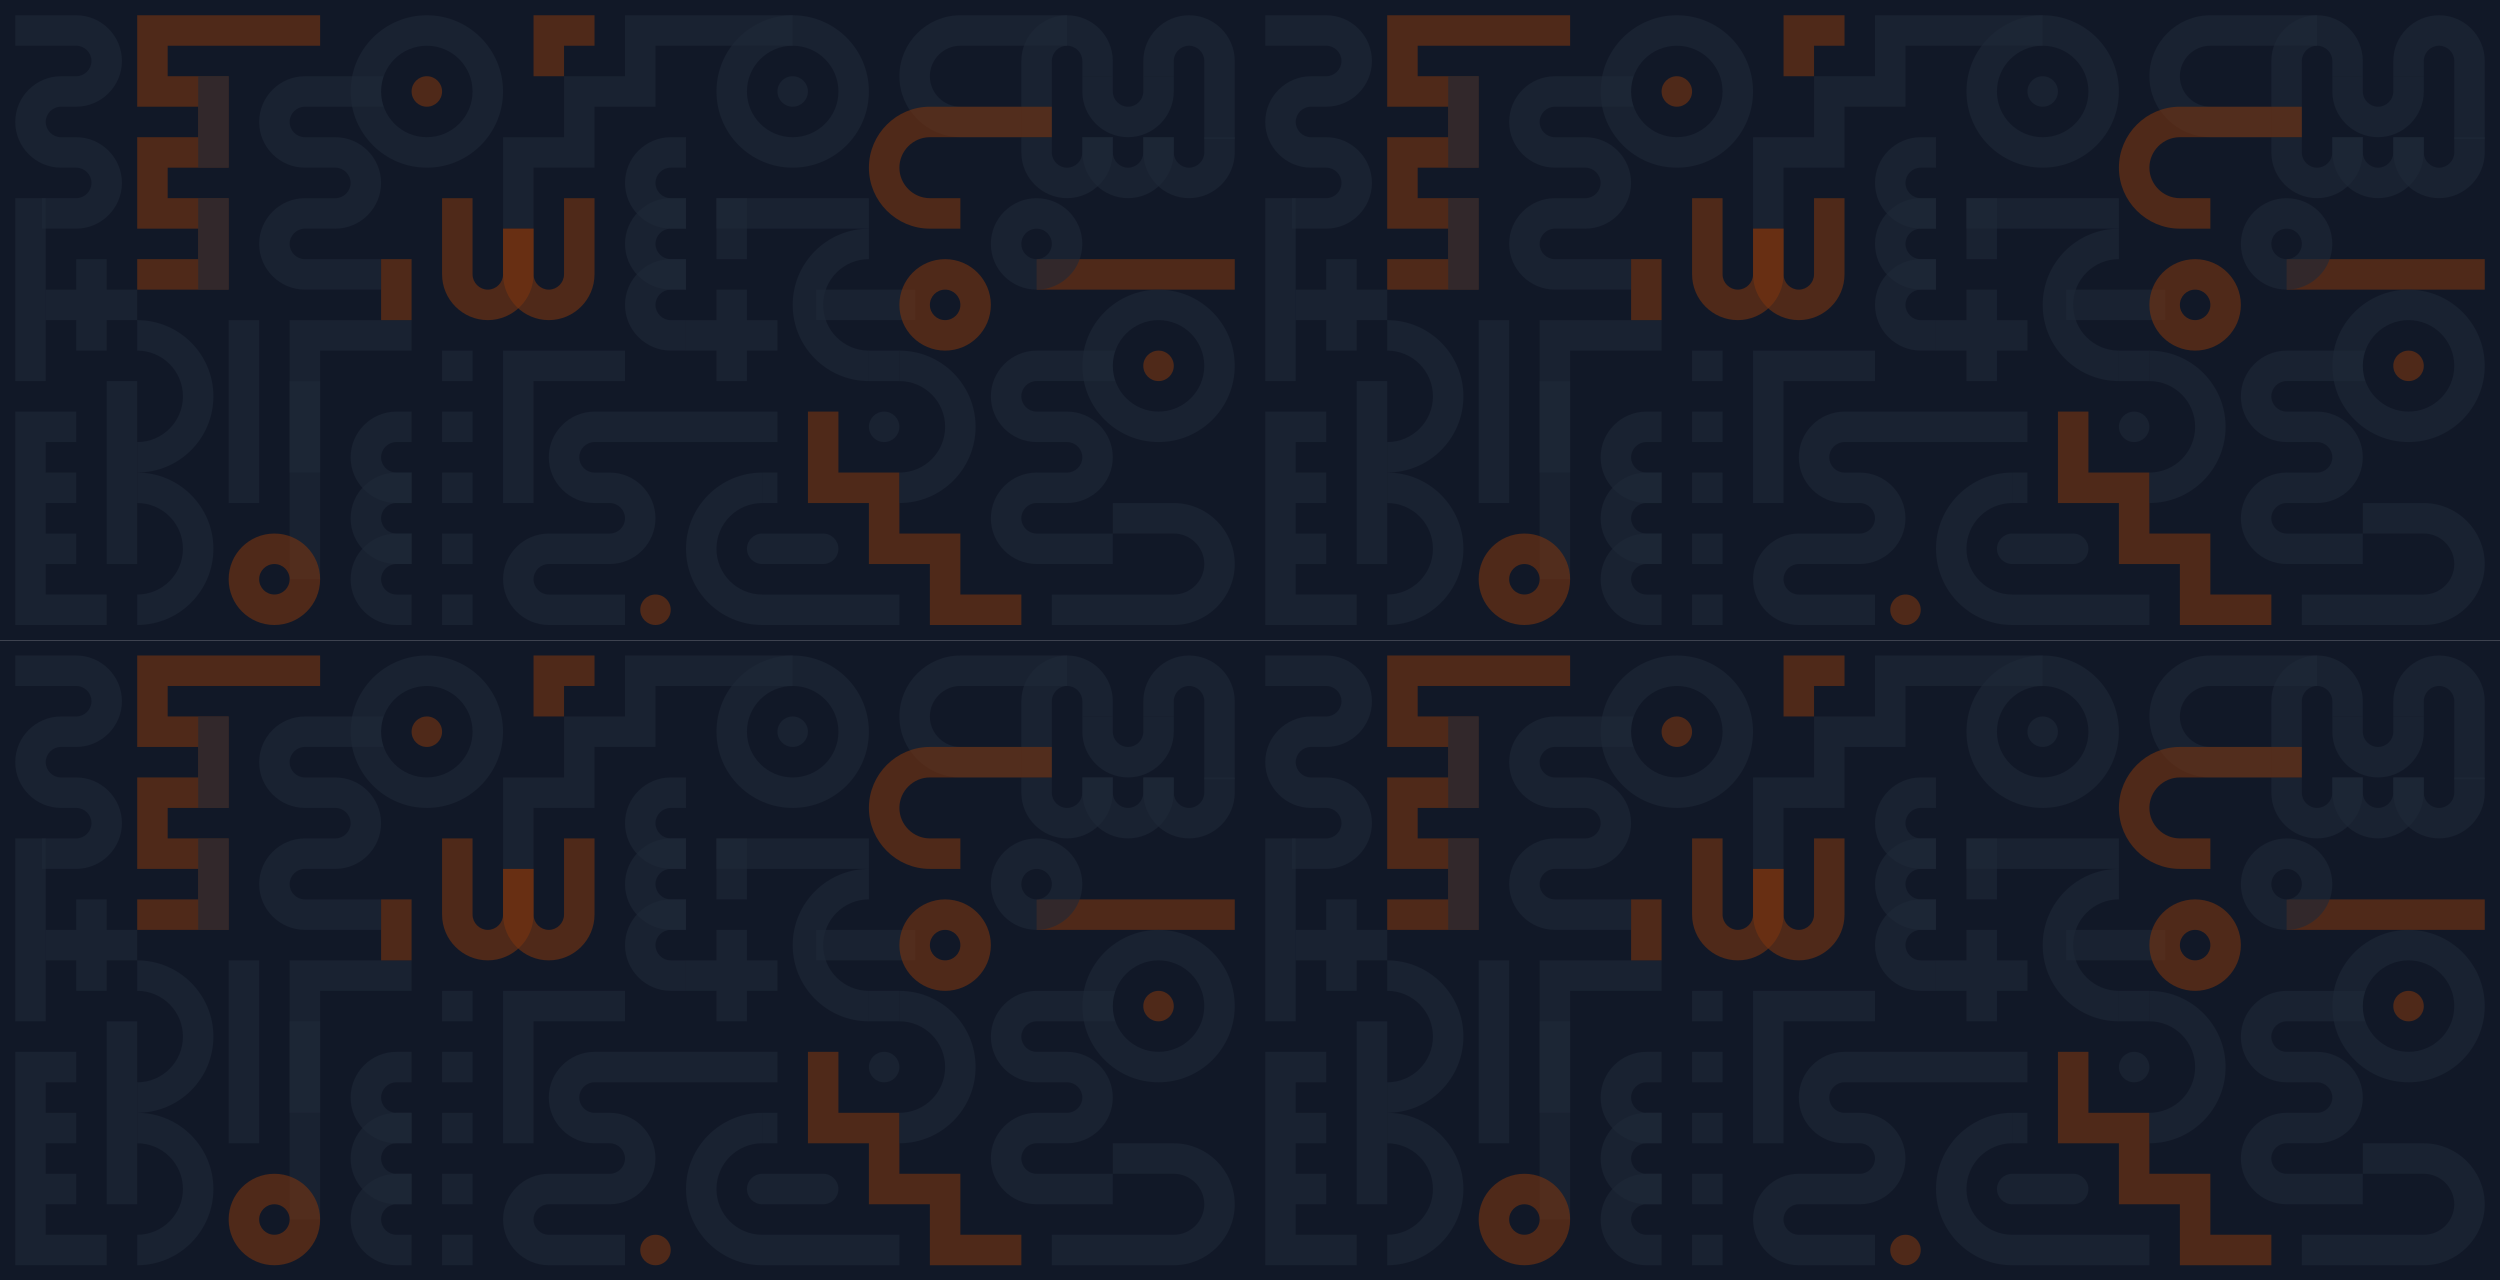 <?xml version="1.0" encoding="UTF-8"?>
<svg id="Layer_1" data-name="Layer 1" xmlns="http://www.w3.org/2000/svg" version="1.1" viewBox="0 0 3549.812 1818.198">
  <polygon points="1774.907 0 1774.907 909.1 0 909.1 0 0 1774.907 0 1774.907 0" fill="#111827" fill-rule="evenodd" stroke-width="0"/>
  <polygon points="1774.907 909.1 1774.907 1818.198 0 1818.198 0 909.1 1774.907 909.1 1774.907 909.1" fill="#111827" fill-rule="evenodd" stroke-width="0"/>
  <polygon points="3549.812 0 3549.812 909.1 1774.907 909.1 1774.907 0 3549.812 0 3549.812 0" fill="#111827" fill-rule="evenodd" stroke-width="0"/>
  <polygon points="3549.812 909.1 3549.812 1818.198 1774.907 1818.198 1774.907 909.1 3549.812 909.1 3549.812 909.1" fill="#111827" fill-rule="evenodd" stroke-width="0"/>
  <polygon points="1299.737 411.259 1299.737 454.549 1158.772 454.549 1158.772 411.259 1299.737 411.259 1299.737 411.259" fill="#1f2937" fill-rule="evenodd" opacity=".6" stroke-width="0"/>
  <polygon points="1299.737 1320.358 1299.737 1363.647 1158.772 1363.647 1158.772 1320.358 1299.737 1320.358 1299.737 1320.358" fill="#1f2937" fill-rule="evenodd" opacity=".6" stroke-width="0"/>
  <polygon points="3074.647 411.259 3074.647 454.549 2933.678 454.549 2933.678 411.259 3074.647 411.259 3074.647 411.259" fill="#1f2937" fill-rule="evenodd" opacity=".6" stroke-width="0"/>
  <polygon points="3074.647 1320.358 3074.647 1363.647 2933.678 1363.647 2933.678 1320.358 3074.647 1320.358 3074.647 1320.358" fill="#1f2937" fill-rule="evenodd" opacity=".6" stroke-width="0"/>
  <path d="M1515.164,21.646v43.29h-151.516c-23.725,0-43.291,19.567-43.291,43.291s19.565,43.291,43.291,43.291h86.58v43.289h-86.58c-47.621,0-86.581-38.961-86.581-86.581h0c0-47.619,38.96-86.581,86.581-86.581h151.516Z" fill="#1f2937" fill-rule="evenodd" opacity=".6" stroke-width="0"/>
  <path d="M1515.164,930.744v43.289h-151.516c-23.725,0-43.291,19.568-43.291,43.293s19.565,43.289,43.291,43.289h86.58v43.29h-86.58c-47.621,0-86.581-38.96-86.581-86.579h0c0-47.619,38.96-86.582,86.581-86.582h151.516Z" fill="#1f2937" fill-rule="evenodd" opacity=".6" stroke-width="0"/>
  <path d="M3290.069,21.646v43.29h-151.515c-23.723,0-43.292,19.567-43.292,43.291s19.569,43.291,43.292,43.291h86.579v43.289h-86.579c-47.617,0-86.58-38.961-86.58-86.581h0c0-47.619,38.963-86.581,86.58-86.581h151.515Z" fill="#1f2937" fill-rule="evenodd" opacity=".6" stroke-width="0"/>
  <path d="M3290.069,930.744v43.289h-151.515c-23.723,0-43.292,19.568-43.292,43.293s19.569,43.289,43.292,43.289h86.579v43.29h-86.579c-47.617,0-86.58-38.96-86.58-86.579h0c0-47.619,38.963-86.582,86.58-86.582h151.515Z" fill="#1f2937" fill-rule="evenodd" opacity=".6" stroke-width="0"/>
  <path d="M1753.262,197.513v-110.932c0-35.715-29.221-64.936-64.936-64.936h0c-35.715,0-64.937,29.221-64.937,64.936v21.645h43.291v-21.645c0-11.82,9.826-21.646,21.645-21.646s21.646,9.826,21.646,21.646v110.932h43.29Z" fill="#1f2937" fill-rule="evenodd" opacity=".6" stroke-width="0"/>
  <path d="M1753.262,1106.612v-110.933c0-35.715-29.221-64.936-64.936-64.936h0c-35.715,0-64.937,29.221-64.937,64.936v21.647h43.291v-21.647c0-11.82,9.826-21.646,21.645-21.646s21.646,9.826,21.646,21.646v110.933h43.29Z" fill="#1f2937" fill-rule="evenodd" opacity=".6" stroke-width="0"/>
  <path d="M3528.169,197.513v-110.932c0-35.715-29.223-64.936-64.935-64.936h0c-35.714,0-64.936,29.221-64.936,64.936v21.645h43.293v-21.645c0-11.82,9.826-21.646,21.644-21.646s21.644,9.826,21.644,21.646v110.932h43.292Z" fill="#1f2937" fill-rule="evenodd" opacity=".6" stroke-width="0"/>
  <path d="M3528.169,1106.612v-110.933c0-35.715-29.223-64.936-64.935-64.936h0c-35.714,0-64.936,29.221-64.936,64.936v21.647h43.293v-21.647c0-11.82,9.826-21.646,21.644-21.646s21.644,9.826,21.644,21.646v110.933h43.292Z" fill="#1f2937" fill-rule="evenodd" opacity=".6" stroke-width="0"/>
  <path d="M1666.681,108.226v21.645c0,35.715-29.221,64.936-64.936,64.936h0c-35.715,0-64.935-29.221-64.935-64.936v-21.645h43.291v21.645c0,11.82,9.825,21.646,21.645,21.646s21.645-9.826,21.645-21.646v-21.645h43.291Z" fill="#1f2937" fill-rule="evenodd" opacity=".6" stroke-width="0"/>
  <path d="M1666.681,1017.326v21.645c0,35.713-29.221,64.934-64.936,64.934h0c-35.715,0-64.935-29.221-64.935-64.934v-21.645h43.291v21.645c0,11.817,9.825,21.644,21.645,21.644s21.645-9.826,21.645-21.644v-21.645h43.291Z" fill="#1f2937" fill-rule="evenodd" opacity=".6" stroke-width="0"/>
  <path d="M3441.59,108.226v21.645c0,35.715-29.224,64.936-64.936,64.936h0c-35.717,0-64.935-29.221-64.935-64.936v-21.645h43.288v21.645c0,11.82,9.826,21.646,21.647,21.646s21.644-9.826,21.644-21.646v-21.645h43.293Z" fill="#1f2937" fill-rule="evenodd" opacity=".6" stroke-width="0"/>
  <path d="M3441.59,1017.326v21.645c0,35.713-29.224,64.934-64.936,64.934h0c-35.717,0-64.935-29.221-64.935-64.934v-21.645h43.288v21.645c0,11.817,9.826,21.644,21.647,21.644s21.644-9.826,21.644-21.644v-21.645h43.293Z" fill="#1f2937" fill-rule="evenodd" opacity=".6" stroke-width="0"/>
  <path d="M1580.101,108.226v-21.645c0-35.715-29.222-64.936-64.936-64.936h0c-35.715,0-64.936,29.221-64.936,64.936v108.226h43.29v-108.226c0-11.82,9.826-21.646,21.646-21.646s21.646,9.826,21.646,21.646v21.645h43.291Z" fill="#1f2937" fill-rule="evenodd" opacity=".6" stroke-width="0"/>
  <path d="M1580.101,1017.326v-21.647c0-35.715-29.222-64.936-64.936-64.936h0c-35.715,0-64.936,29.221-64.936,64.936v108.226h43.29v-108.226c0-11.82,9.826-21.646,21.646-21.646s21.646,9.826,21.646,21.646v21.647h43.291Z" fill="#1f2937" fill-rule="evenodd" opacity=".6" stroke-width="0"/>
  <path d="M3355.006,108.226v-21.645c0-35.715-29.219-64.936-64.937-64.936h0c-35.713,0-64.935,29.221-64.935,64.936v108.226h43.292v-108.226c0-11.82,9.826-21.646,21.643-21.646s21.649,9.826,21.649,21.646v21.645h43.288Z" fill="#1f2937" fill-rule="evenodd" opacity=".6" stroke-width="0"/>
  <path d="M3355.006,1017.326v-21.647c0-35.715-29.219-64.936-64.937-64.936h0c-35.713,0-64.935,29.221-64.935,64.936v108.226h43.292v-108.226c0-11.82,9.826-21.646,21.643-21.646s21.649,9.826,21.649,21.646v21.647h43.288Z" fill="#1f2937" fill-rule="evenodd" opacity=".6" stroke-width="0"/>
  <path d="M1753.262,194.807v21.645c0,35.715-29.221,64.936-64.936,64.936h0c-35.715,0-64.937-29.221-64.937-64.936v-21.645h43.291v21.645c0,11.819,9.826,21.646,21.645,21.646s21.646-9.827,21.646-21.646v-21.645h43.29Z" fill="#1f2937" fill-rule="evenodd" opacity=".6" stroke-width="0"/>
  <path d="M1666.681,194.807v21.645c0,35.715-29.221,64.936-64.936,64.936h0c-35.715,0-64.935-29.221-64.935-64.936v-21.645h43.291v21.645c0,11.819,9.825,21.646,21.645,21.646s21.645-9.827,21.645-21.646v-21.645h43.291Z" fill="#1f2937" fill-rule="evenodd" opacity=".6" stroke-width="0"/>
  <path d="M1580.101,194.807v21.645c0,35.715-29.222,64.936-64.936,64.936h0c-35.715,0-64.936-29.221-64.936-64.936v-21.645h43.29v21.645c0,11.819,9.826,21.646,21.646,21.646s21.646-9.827,21.646-21.646v-21.645h43.291Z" fill="#1f2937" fill-rule="evenodd" opacity=".6" stroke-width="0"/>
  <path d="M1753.262,1103.905v21.646c0,35.714-29.221,64.935-64.936,64.935h0c-35.715,0-64.937-29.221-64.937-64.935v-21.646h43.291v21.646c0,11.819,9.826,21.646,21.645,21.646s21.646-9.826,21.646-21.646v-21.646h43.29Z" fill="#1f2937" fill-rule="evenodd" opacity=".6" stroke-width="0"/>
  <path d="M1666.681,1103.905v21.646c0,35.714-29.221,64.935-64.936,64.935h0c-35.715,0-64.935-29.221-64.935-64.935v-21.646h43.291v21.646c0,11.819,9.825,21.646,21.645,21.646s21.645-9.826,21.645-21.646v-21.646h43.291Z" fill="#1f2937" fill-rule="evenodd" opacity=".6" stroke-width="0"/>
  <path d="M1580.101,1103.905v21.646c0,35.714-29.222,64.935-64.936,64.935h0c-35.715,0-64.936-29.221-64.936-64.935v-21.646h43.29v21.646c0,11.819,9.826,21.646,21.646,21.646s21.646-9.826,21.646-21.646v-21.646h43.291Z" fill="#1f2937" fill-rule="evenodd" opacity=".6" stroke-width="0"/>
  <path d="M3528.169,194.807v21.645c0,35.715-29.223,64.936-64.935,64.936h0c-35.714,0-64.936-29.221-64.936-64.936v-21.645h43.293v21.645c0,11.819,9.826,21.646,21.644,21.646s21.644-9.827,21.644-21.646v-21.645h43.292Z" fill="#1f2937" fill-rule="evenodd" opacity=".6" stroke-width="0"/>
  <path d="M3441.59,194.807v21.645c0,35.715-29.224,64.936-64.936,64.936h0c-35.717,0-64.935-29.221-64.935-64.936v-21.645h43.288v21.645c0,11.819,9.826,21.646,21.647,21.646s21.644-9.827,21.644-21.646v-21.645h43.293Z" fill="#1f2937" fill-rule="evenodd" opacity=".6" stroke-width="0"/>
  <path d="M3355.006,194.807v21.645c0,35.715-29.219,64.936-64.937,64.936h0c-35.713,0-64.935-29.221-64.935-64.936v-21.645h43.292v21.645c0,11.819,9.826,21.646,21.643,21.646s21.649-9.827,21.649-21.646v-21.645h43.288Z" fill="#1f2937" fill-rule="evenodd" opacity=".6" stroke-width="0"/>
  <path d="M3528.169,1103.905v21.646c0,35.714-29.223,64.935-64.935,64.935h0c-35.714,0-64.936-29.221-64.936-64.935v-21.646h43.293v21.646c0,11.819,9.826,21.646,21.644,21.646s21.644-9.826,21.644-21.646v-21.646h43.292Z" fill="#1f2937" fill-rule="evenodd" opacity=".6" stroke-width="0"/>
  <path d="M3441.59,1103.905v21.646c0,35.714-29.224,64.935-64.936,64.935h0c-35.717,0-64.935-29.221-64.935-64.935v-21.646h43.288v21.646c0,11.819,9.826,21.646,21.647,21.646s21.644-9.826,21.644-21.646v-21.646h43.293Z" fill="#1f2937" fill-rule="evenodd" opacity=".6" stroke-width="0"/>
  <path d="M3355.006,1103.905v21.646c0,35.714-29.219,64.935-64.937,64.935h0c-35.713,0-64.935-29.221-64.935-64.935v-21.646h43.292v21.646c0,11.819,9.826,21.646,21.643,21.646s21.649-9.826,21.649-21.646v-21.646h43.288Z" fill="#1f2937" fill-rule="evenodd" opacity=".6" stroke-width="0"/>
  <path d="M1363.648,324.679v-43.291h-43.291c-23.725,0-43.29-19.566-43.29-43.29s19.565-43.291,43.29-43.291h173.161v-43.289h-173.161c-47.619,0-86.581,38.96-86.581,86.581h0c0,47.619,38.962,86.581,86.581,86.581h43.291Z" fill="#78350f" fill-rule="evenodd" opacity=".6" stroke-width="0"/>
  <path d="M1363.648,1233.777v-43.291h-43.291c-23.725,0-43.29-19.564-43.29-43.289s19.565-43.292,43.29-43.292h173.161v-43.29h-173.161c-47.619,0-86.581,38.963-86.581,86.582h0c0,47.619,38.962,86.58,86.581,86.58h43.291Z" fill="#78350f" fill-rule="evenodd" opacity=".6" stroke-width="0"/>
  <path d="M3138.555,324.679v-43.291h-43.292c-23.722,0-43.288-19.566-43.288-43.29s19.566-43.291,43.288-43.291h173.163v-43.289h-173.163c-47.617,0-86.579,38.96-86.579,86.581h0c0,47.619,38.962,86.581,86.579,86.581h43.292Z" fill="#78350f" fill-rule="evenodd" opacity=".6" stroke-width="0"/>
  <path d="M3138.555,1233.777v-43.291h-43.292c-23.722,0-43.288-19.564-43.288-43.289s19.566-43.292,43.288-43.292h173.163v-43.29h-173.163c-47.617,0-86.579,38.963-86.579,86.582h0c0,47.619,38.962,86.58,86.579,86.58h43.292Z" fill="#78350f" fill-rule="evenodd" opacity=".6" stroke-width="0"/>
  <polygon points="1471.874 411.259 1471.874 367.968 1753.262 367.968 1753.262 411.259 1471.874 411.259 1471.874 411.259" fill="#78350f" fill-rule="evenodd" opacity=".6" stroke-width="0"/>
  <polygon points="1471.874 1320.358 1471.874 1277.068 1753.262 1277.068 1753.262 1320.358 1471.874 1320.358 1471.874 1320.358" fill="#78350f" fill-rule="evenodd" opacity=".6" stroke-width="0"/>
  <polygon points="3246.782 411.259 3246.782 367.968 3528.169 367.968 3528.169 411.259 3246.782 411.259 3246.782 411.259" fill="#78350f" fill-rule="evenodd" opacity=".6" stroke-width="0"/>
  <polygon points="3246.782 1320.358 3246.782 1277.068 3528.169 1277.068 3528.169 1320.358 3246.782 1320.358 3246.782 1320.358" fill="#78350f" fill-rule="evenodd" opacity=".6" stroke-width="0"/>
  <path d="M1406.937,346.323c0,35.864,29.073,64.936,64.937,64.936s64.936-29.072,64.936-64.936-29.072-64.935-64.936-64.935-64.937,29.073-64.937,64.935h0Z" fill="#1f2937" fill-rule="evenodd" opacity=".6" stroke-width="0"/>
  <path d="M1406.937,1255.423c0,35.862,29.073,64.936,64.937,64.936s64.936-29.073,64.936-64.936-29.072-64.936-64.936-64.936-64.937,29.074-64.937,64.936h0Z" fill="#1f2937" fill-rule="evenodd" opacity=".6" stroke-width="0"/>
  <path d="M3181.846,346.323c0,35.864,29.071,64.936,64.936,64.936s64.936-29.072,64.936-64.936-29.075-64.935-64.936-64.935-64.936,29.073-64.936,64.935h0Z" fill="#1f2937" fill-rule="evenodd" opacity=".6" stroke-width="0"/>
  <path d="M3181.846,1255.423c0,35.862,29.071,64.936,64.936,64.936s64.936-29.073,64.936-64.936-29.075-64.936-64.936-64.936-64.936,29.074-64.936,64.936h0Z" fill="#1f2937" fill-rule="evenodd" opacity=".6" stroke-width="0"/>
  <path d="M1493.519,346.323c0,11.955-9.69,21.645-21.645,21.645s-21.646-9.69-21.646-21.645,9.691-21.645,21.646-21.645,21.645,9.69,21.645,21.645h0Z" fill="#111827" fill-rule="evenodd" stroke-width="0"/>
  <path d="M1493.519,1255.423c0,11.954-9.69,21.645-21.645,21.645s-21.646-9.691-21.646-21.645,9.691-21.645,21.646-21.645,21.645,9.691,21.645,21.645h0Z" fill="#111827" fill-rule="evenodd" stroke-width="0"/>
  <path d="M3268.426,346.323c0,11.955-9.691,21.645-21.644,21.645s-21.648-9.69-21.648-21.645,9.692-21.645,21.648-21.645,21.644,9.69,21.644,21.645h0Z" fill="#111827" fill-rule="evenodd" stroke-width="0"/>
  <path d="M3268.426,1255.423c0,11.954-9.691,21.645-21.644,21.645s-21.648-9.691-21.648-21.645,9.692-21.645,21.648-21.645,21.644,9.691,21.644,21.645h0Z" fill="#111827" fill-rule="evenodd" stroke-width="0"/>
  <path d="M1753.262,519.486c0,59.771-48.455,108.226-108.226,108.226s-108.226-48.455-108.226-108.226,48.454-108.226,108.226-108.226,108.226,48.455,108.226,108.226h0Z" fill="#1f2937" fill-rule="evenodd" opacity=".6" stroke-width="0"/>
  <path d="M1753.262,1428.584c0,59.77-48.455,108.226-108.226,108.226s-108.226-48.455-108.226-108.226,48.454-108.226,108.226-108.226,108.226,48.455,108.226,108.226h0Z" fill="#1f2937" fill-rule="evenodd" opacity=".6" stroke-width="0"/>
  <path d="M3528.169,519.486c0,59.771-48.454,108.226-108.228,108.226s-108.224-48.455-108.224-108.226,48.454-108.226,108.224-108.226,108.228,48.455,108.228,108.226h0Z" fill="#1f2937" fill-rule="evenodd" opacity=".6" stroke-width="0"/>
  <path d="M3528.169,1428.584c0,59.77-48.454,108.226-108.228,108.226s-108.224-48.455-108.224-108.226,48.454-108.226,108.224-108.226,108.228,48.455,108.228,108.226h0Z" fill="#1f2937" fill-rule="evenodd" opacity=".6" stroke-width="0"/>
  <path d="M1599.31,497.84h-127.436c-35.715,0-64.937,29.222-64.937,64.936h0c0,35.715,29.222,64.936,64.937,64.936h43.29c11.819,0,21.646,9.826,21.646,21.645s-9.826,21.645-21.646,21.645h-43.29c-35.715,0-64.937,29.222-64.937,64.935v.002c0,35.714,29.222,64.935,64.937,64.935h108.227v-43.291h-108.227c-11.819,0-21.646-9.827-21.646-21.646s9.826-21.644,21.646-21.644h43.29c35.715,0,64.936-29.221,64.936-64.936h0c0-35.714-29.222-64.935-64.936-64.935h-43.29c-11.819,0-21.646-9.826-21.646-21.646s9.826-21.645,21.646-21.645h127.436v-43.291h0Z" fill="#1f2937" fill-rule="evenodd" opacity=".6" stroke-width="0"/>
  <path d="M1599.31,1406.939h-127.436c-35.715,0-64.937,29.223-64.937,64.935h0c0,35.715,29.222,64.936,64.937,64.936h43.29c11.819,0,21.646,9.826,21.646,21.645s-9.826,21.644-21.646,21.644h-43.29c-35.715,0-64.937,29.223-64.937,64.935v.002c0,35.713,29.222,64.935,64.937,64.935h108.227v-43.292h-108.227c-11.819,0-21.646-9.826-21.646-21.645s9.826-21.644,21.646-21.644h43.29c35.715,0,64.936-29.221,64.936-64.935h0c0-35.715-29.222-64.936-64.936-64.936h-43.29c-11.819,0-21.646-9.826-21.646-21.645s9.826-21.644,21.646-21.644h127.436v-43.291h0Z" fill="#1f2937" fill-rule="evenodd" opacity=".6" stroke-width="0"/>
  <path d="M3374.215,497.84h-127.433c-35.718,0-64.936,29.222-64.936,64.936h0c0,35.715,29.219,64.936,64.936,64.936h43.287c11.822,0,21.649,9.826,21.649,21.645s-9.826,21.645-21.649,21.645h-43.287c-35.718,0-64.936,29.222-64.936,64.935v.002c0,35.714,29.219,64.935,64.936,64.935h108.224v-43.291h-108.224c-11.822,0-21.648-9.827-21.648-21.646s9.826-21.644,21.648-21.644h43.287c35.718,0,64.937-29.221,64.937-64.936h0c0-35.714-29.219-64.935-64.937-64.935h-43.287c-11.822,0-21.648-9.826-21.648-21.646s9.826-21.645,21.648-21.645h127.433v-43.291h0Z" fill="#1f2937" fill-rule="evenodd" opacity=".6" stroke-width="0"/>
  <path d="M3374.215,1406.939h-127.433c-35.718,0-64.936,29.223-64.936,64.935h0c0,35.715,29.219,64.936,64.936,64.936h43.287c11.822,0,21.649,9.826,21.649,21.645s-9.826,21.644-21.649,21.644h-43.287c-35.718,0-64.936,29.223-64.936,64.935v.002c0,35.713,29.219,64.935,64.936,64.935h108.224v-43.292h-108.224c-11.822,0-21.648-9.826-21.648-21.645s9.826-21.644,21.648-21.644h43.287c35.718,0,64.937-29.221,64.937-64.935h0c0-35.715-29.219-64.936-64.937-64.936h-43.287c-11.822,0-21.648-9.826-21.648-21.645s9.826-21.644,21.648-21.644h127.433v-43.291h0Z" fill="#1f2937" fill-rule="evenodd" opacity=".6" stroke-width="0"/>
  <path d="M1709.972,519.486c0,35.863-29.073,64.936-64.936,64.936s-64.936-29.073-64.936-64.936,29.071-64.937,64.936-64.937,64.936,29.073,64.936,64.937h0Z" fill="#111827" fill-rule="evenodd" stroke-width="0"/>
  <path d="M1709.972,1428.584c0,35.862-29.073,64.935-64.936,64.935s-64.936-29.073-64.936-64.935,29.071-64.937,64.936-64.937,64.936,29.074,64.936,64.937h0Z" fill="#111827" fill-rule="evenodd" stroke-width="0"/>
  <path d="M3484.877,519.486c0,35.863-29.071,64.936-64.936,64.936s-64.935-29.073-64.935-64.936,29.075-64.937,64.935-64.937,64.936,29.073,64.936,64.937h0Z" fill="#111827" fill-rule="evenodd" stroke-width="0"/>
  <path d="M3484.877,1428.584c0,35.862-29.071,64.935-64.936,64.935s-64.935-29.073-64.935-64.935,29.075-64.937,64.935-64.937,64.936,29.074,64.936,64.937h0Z" fill="#111827" fill-rule="evenodd" stroke-width="0"/>
  <path d="M1666.681,519.486c0,11.954-9.69,21.645-21.645,21.645s-21.646-9.691-21.646-21.645,9.692-21.646,21.646-21.646,21.645,9.69,21.645,21.646h0Z" fill="#78350f" fill-rule="evenodd" opacity=".6" stroke-width="0"/>
  <path d="M1666.681,1428.584c0,11.954-9.69,21.645-21.645,21.645s-21.646-9.691-21.646-21.645,9.692-21.645,21.646-21.645,21.645,9.691,21.645,21.645h0Z" fill="#78350f" fill-rule="evenodd" opacity=".6" stroke-width="0"/>
  <path d="M3441.59,519.486c0,11.954-9.692,21.645-21.648,21.645s-21.644-9.691-21.644-21.645,9.692-21.646,21.644-21.646,21.648,9.69,21.648,21.646h0Z" fill="#78350f" fill-rule="evenodd" opacity=".6" stroke-width="0"/>
  <path d="M3441.59,1428.584c0,11.954-9.692,21.645-21.648,21.645s-21.644-9.691-21.644-21.645,9.692-21.645,21.644-21.645,21.648,9.691,21.648,21.645h0Z" fill="#78350f" fill-rule="evenodd" opacity=".6" stroke-width="0"/>
  <path d="M974.034,194.807h-21.645c-35.715,0-64.936,29.221-64.936,64.936h0c0,35.715,29.221,64.936,64.936,64.936h21.645v-43.291h-21.645c-11.819,0-21.645-9.825-21.645-21.645s9.825-21.645,21.645-21.645h21.645v-43.291h0Z" fill="#1f2937" fill-rule="evenodd" opacity=".6" stroke-width="0"/>
  <path d="M974.034,281.388h-21.645c-35.715,0-64.936,29.222-64.936,64.935h0c0,35.715,29.221,64.936,64.936,64.936h21.645v-43.291h-21.645c-11.819,0-21.645-9.825-21.645-21.645s9.825-21.645,21.645-21.645h21.645v-43.291h0Z" fill="#1f2937" fill-rule="evenodd" opacity=".6" stroke-width="0"/>
  <path d="M974.034,367.968h-21.645c-35.715,0-64.936,29.222-64.936,64.936h0c0,35.715,29.221,64.935,64.936,64.935h21.645v-43.291h-21.645c-11.819,0-21.645-9.825-21.645-21.644s9.825-21.645,21.645-21.645h21.645v-43.291h0Z" fill="#1f2937" fill-rule="evenodd" opacity=".6" stroke-width="0"/>
  <path d="M974.034,1103.905h-21.645c-35.715,0-64.936,29.223-64.936,64.935h0c0,35.716,29.221,64.936,64.936,64.936h21.645v-43.291h-21.645c-11.819,0-21.645-9.826-21.645-21.645s9.825-21.644,21.645-21.644h21.645v-43.292h0Z" fill="#1f2937" fill-rule="evenodd" opacity=".6" stroke-width="0"/>
  <path d="M974.034,1190.486h-21.645c-35.715,0-64.936,29.221-64.936,64.936h0c0,35.715,29.221,64.936,64.936,64.936h21.645v-43.29h-21.645c-11.819,0-21.645-9.826-21.645-21.645s9.825-21.645,21.645-21.645h21.645v-43.291h0Z" fill="#1f2937" fill-rule="evenodd" opacity=".6" stroke-width="0"/>
  <path d="M974.034,1277.068h-21.645c-35.715,0-64.936,29.221-64.936,64.934h0c0,35.716,29.221,64.937,64.936,64.937h21.645v-43.291h-21.645c-11.819,0-21.645-9.825-21.645-21.645s9.825-21.643,21.645-21.643h21.645v-43.29h0Z" fill="#1f2937" fill-rule="evenodd" opacity=".6" stroke-width="0"/>
  <path d="M2748.94,194.807h-21.643c-35.713,0-64.937,29.221-64.937,64.936h0c0,35.715,29.224,64.936,64.937,64.936h21.643v-43.291h-21.643c-11.822,0-21.645-9.825-21.645-21.645s9.822-21.645,21.645-21.645h21.643v-43.291h0Z" fill="#1f2937" fill-rule="evenodd" opacity=".6" stroke-width="0"/>
  <path d="M2748.94,281.388h-21.643c-35.713,0-64.937,29.222-64.937,64.935h0c0,35.715,29.224,64.936,64.937,64.936h21.643v-43.291h-21.643c-11.822,0-21.645-9.825-21.645-21.645s9.822-21.645,21.645-21.645h21.643v-43.291h0Z" fill="#1f2937" fill-rule="evenodd" opacity=".6" stroke-width="0"/>
  <path d="M2748.94,367.968h-21.643c-35.713,0-64.937,29.222-64.937,64.936h0c0,35.715,29.224,64.935,64.937,64.935h21.643v-43.291h-21.643c-11.822,0-21.645-9.825-21.645-21.644s9.822-21.645,21.645-21.645h21.643v-43.291h0Z" fill="#1f2937" fill-rule="evenodd" opacity=".6" stroke-width="0"/>
  <path d="M2748.94,1103.905h-21.643c-35.713,0-64.937,29.223-64.937,64.935h0c0,35.716,29.224,64.936,64.937,64.936h21.643v-43.291h-21.643c-11.822,0-21.645-9.826-21.645-21.645s9.822-21.644,21.645-21.644h21.643v-43.292h0Z" fill="#1f2937" fill-rule="evenodd" opacity=".6" stroke-width="0"/>
  <path d="M2748.94,1190.486h-21.643c-35.713,0-64.937,29.221-64.937,64.936h0c0,35.715,29.224,64.936,64.937,64.936h21.643v-43.29h-21.643c-11.822,0-21.645-9.826-21.645-21.645s9.822-21.645,21.645-21.645h21.643v-43.291h0Z" fill="#1f2937" fill-rule="evenodd" opacity=".6" stroke-width="0"/>
  <path d="M2748.94,1277.068h-21.643c-35.713,0-64.937,29.221-64.937,64.934h0c0,35.716,29.224,64.937,64.937,64.937h21.643v-43.291h-21.643c-11.822,0-21.645-9.825-21.645-21.645s9.822-21.643,21.645-21.643h21.643v-43.29h0Z" fill="#1f2937" fill-rule="evenodd" opacity=".6" stroke-width="0"/>
  <polygon points="1233.776 281.388 1233.776 324.679 1017.324 324.679 1017.324 281.388 1233.776 281.388 1233.776 281.388" fill="#1f2937" fill-rule="evenodd" opacity=".6" stroke-width="0"/>
  <polygon points="1233.776 1190.486 1233.776 1233.777 1017.324 1233.777 1017.324 1190.486 1233.776 1190.486 1233.776 1190.486" fill="#1f2937" fill-rule="evenodd" opacity=".6" stroke-width="0"/>
  <polygon points="3008.684 281.388 3008.684 324.679 2792.232 324.679 2792.232 281.388 3008.684 281.388 3008.684 281.388" fill="#1f2937" fill-rule="evenodd" opacity=".6" stroke-width="0"/>
  <polygon points="3008.684 1190.486 3008.684 1233.777 2792.232 1233.777 2792.232 1190.486 3008.684 1190.486 3008.684 1190.486" fill="#1f2937" fill-rule="evenodd" opacity=".6" stroke-width="0"/>
  <path d="M1580.101,714.292v43.291h86.58c23.724,0,43.291,19.565,43.291,43.291s-19.567,43.29-43.291,43.29h-173.162v43.289h173.162c47.619,0,86.581-38.961,86.581-86.58h0c0-47.621-38.962-86.581-86.581-86.581h-86.58Z" fill="#1f2937" fill-rule="evenodd" opacity=".6" stroke-width="0"/>
  <path d="M1580.101,1623.391v43.29h86.58c23.724,0,43.291,19.565,43.291,43.292s-19.567,43.29-43.291,43.29h-173.162v43.29h173.162c47.619,0,86.581-38.961,86.581-86.58h0c0-47.621-38.962-86.582-86.581-86.582h-86.58Z" fill="#1f2937" fill-rule="evenodd" opacity=".6" stroke-width="0"/>
  <path d="M3355.006,714.292v43.291h86.584c23.721,0,43.287,19.565,43.287,43.291s-19.567,43.29-43.287,43.29h-173.164v43.289h173.164c47.617,0,86.579-38.961,86.579-86.58h0c0-47.621-38.962-86.581-86.579-86.581h-86.584Z" fill="#1f2937" fill-rule="evenodd" opacity=".6" stroke-width="0"/>
  <path d="M3355.006,1623.391v43.29h86.584c23.721,0,43.287,19.565,43.287,43.292s-19.567,43.29-43.287,43.29h-173.164v43.29h173.164c47.617,0,86.579-38.961,86.579-86.58h0c0-47.621-38.962-86.582-86.579-86.582h-86.584Z" fill="#1f2937" fill-rule="evenodd" opacity=".6" stroke-width="0"/>
  <polygon points="1147.196 671.001 1147.196 714.292 1190.486 714.292 1233.776 714.292 1233.776 757.583 1233.776 800.873 1277.067 800.873 1320.357 800.873 1320.357 844.164 1320.357 887.453 1363.648 887.453 1450.228 887.453 1450.228 844.164 1363.647 844.164 1363.648 800.873 1363.647 757.583 1320.357 757.583 1277.067 757.583 1277.067 714.292 1277.067 671.001 1190.486 671.001 1190.486 584.421 1147.196 584.421 1147.196 671.001 1147.196 671.001" fill="#78350f" fill-rule="evenodd" opacity=".6" stroke-width="0"/>
  <polygon points="1147.196 1580.1 1147.196 1623.391 1190.486 1623.391 1233.776 1623.391 1233.776 1666.681 1233.776 1709.973 1277.067 1709.973 1320.357 1709.973 1320.357 1753.263 1320.357 1796.553 1363.648 1796.553 1450.228 1796.553 1450.228 1753.263 1363.647 1753.263 1363.648 1709.973 1363.647 1666.681 1320.357 1666.681 1277.067 1666.681 1277.067 1623.391 1277.067 1580.1 1190.486 1580.1 1190.486 1493.52 1147.196 1493.52 1147.196 1580.1 1147.196 1580.1" fill="#78350f" fill-rule="evenodd" opacity=".6" stroke-width="0"/>
  <polygon points="2922.104 671.001 2922.104 714.292 2965.391 714.292 3008.684 714.292 3008.684 757.583 3008.684 800.873 3051.975 800.873 3095.263 800.873 3095.263 844.164 3095.263 887.453 3138.555 887.453 3225.134 887.453 3225.134 844.164 3138.555 844.164 3138.555 800.873 3138.555 757.583 3095.263 757.583 3051.975 757.583 3051.975 714.292 3051.975 671.001 2965.391 671.001 2965.391 584.421 2922.104 584.421 2922.104 671.001 2922.104 671.001" fill="#78350f" fill-rule="evenodd" opacity=".6" stroke-width="0"/>
  <polygon points="2922.104 1580.1 2922.104 1623.391 2965.391 1623.391 3008.684 1623.391 3008.684 1666.681 3008.684 1709.973 3051.975 1709.973 3095.263 1709.973 3095.263 1753.263 3095.263 1796.553 3138.555 1796.553 3225.134 1796.553 3225.134 1753.263 3138.555 1753.263 3138.555 1709.973 3138.555 1666.681 3095.263 1666.681 3051.975 1666.681 3051.975 1623.391 3051.975 1580.1 2965.391 1580.1 2965.391 1493.52 2922.104 1493.52 2922.104 1580.1 2922.104 1580.1" fill="#78350f" fill-rule="evenodd" opacity=".6" stroke-width="0"/>
  <polygon points="1103.905 454.549 1103.905 497.84 1060.614 497.84 1060.614 541.131 1017.324 541.131 1017.324 497.84 974.034 497.84 974.034 454.549 1017.324 454.549 1017.324 411.259 1060.614 411.259 1060.614 454.549 1103.905 454.549 1103.905 454.549" fill="#1f2937" fill-rule="evenodd" opacity=".6" stroke-width="0"/>
  <polygon points="1103.905 1363.647 1103.905 1406.939 1060.614 1406.939 1060.614 1450.23 1017.324 1450.23 1017.324 1406.939 974.034 1406.939 974.034 1363.647 1017.324 1363.647 1017.324 1320.358 1060.614 1320.358 1060.614 1363.647 1103.905 1363.647 1103.905 1363.647" fill="#1f2937" fill-rule="evenodd" opacity=".6" stroke-width="0"/>
  <polygon points="2878.811 454.549 2878.811 497.84 2835.523 497.84 2835.523 541.131 2792.232 541.131 2792.232 497.84 2748.94 497.84 2748.94 454.549 2792.232 454.549 2792.232 411.259 2835.523 411.259 2835.523 454.549 2878.811 454.549 2878.811 454.549" fill="#1f2937" fill-rule="evenodd" opacity=".6" stroke-width="0"/>
  <polygon points="2878.811 1363.647 2878.811 1406.939 2835.523 1406.939 2835.523 1450.23 2792.232 1450.23 2792.232 1406.939 2748.94 1406.939 2748.94 1363.647 2792.232 1363.647 2792.232 1320.358 2835.523 1320.358 2835.523 1363.647 2878.811 1363.647 2878.811 1363.647" fill="#1f2937" fill-rule="evenodd" opacity=".6" stroke-width="0"/>
  <path d="M1277.067,497.84c59.771,0,108.226,48.455,108.226,108.227s-48.454,108.226-108.226,108.226v-43.291c35.862,0,64.935-29.072,64.935-64.935s-29.072-64.936-64.935-64.936v-43.291h0Z" fill="#1f2937" fill-rule="evenodd" opacity=".6" stroke-width="0"/>
  <path d="M1277.067,1406.939c59.771,0,108.226,48.456,108.226,108.227s-48.454,108.225-108.226,108.225v-43.291c35.862,0,64.935-29.071,64.935-64.934s-29.072-64.936-64.935-64.936v-43.291h0Z" fill="#1f2937" fill-rule="evenodd" opacity=".6" stroke-width="0"/>
  <path d="M3051.975,497.84c59.773,0,108.224,48.455,108.224,108.227s-48.45,108.226-108.224,108.226v-43.291c35.861,0,64.936-29.072,64.936-64.935s-29.074-64.936-64.936-64.936v-43.291h0Z" fill="#1f2937" fill-rule="evenodd" opacity=".6" stroke-width="0"/>
  <path d="M3051.975,1406.939c59.773,0,108.224,48.456,108.224,108.227s-48.45,108.225-108.224,108.225v-43.291c35.861,0,64.936-29.071,64.936-64.934s-29.074-64.936-64.936-64.936v-43.291h0Z" fill="#1f2937" fill-rule="evenodd" opacity=".6" stroke-width="0"/>
  <polygon points="1277.067 541.131 1233.776 541.131 1233.776 497.84 1277.067 497.84 1277.067 541.131 1277.067 541.131" fill="#1f2937" fill-rule="evenodd" opacity=".6" stroke-width="0"/>
  <polygon points="1277.067 1450.23 1233.776 1450.23 1233.776 1406.939 1277.067 1406.939 1277.067 1450.23 1277.067 1450.23" fill="#1f2937" fill-rule="evenodd" opacity=".6" stroke-width="0"/>
  <polygon points="3051.975 541.131 3008.684 541.131 3008.684 497.84 3051.975 497.84 3051.975 541.131 3051.975 541.131" fill="#1f2937" fill-rule="evenodd" opacity=".6" stroke-width="0"/>
  <polygon points="3051.975 1450.23 3008.684 1450.23 3008.684 1406.939 3051.975 1406.939 3051.975 1450.23 3051.975 1450.23" fill="#1f2937" fill-rule="evenodd" opacity=".6" stroke-width="0"/>
  <path d="M1082.292,844.164h194.806v43.289h-194.806c-59.773,0-108.227-48.453-108.227-108.226s48.454-108.226,108.227-108.226v43.291c-35.864,0-64.936,29.072-64.936,64.935s29.071,64.936,64.936,64.936h0Z" fill="#1f2937" fill-rule="evenodd" opacity=".6" stroke-width="0"/>
  <path d="M1082.292,1753.263h194.806v43.29h-194.806c-59.773,0-108.227-48.455-108.227-108.226s48.454-108.226,108.227-108.226v43.289c-35.864,0-64.936,29.073-64.936,64.936s29.071,64.936,64.936,64.936h0Z" fill="#1f2937" fill-rule="evenodd" opacity=".6" stroke-width="0"/>
  <path d="M2857.198,844.164h194.808v43.289h-194.808c-59.769,0-108.228-48.453-108.228-108.226s48.459-108.226,108.228-108.226v43.291c-35.86,0-64.937,29.072-64.937,64.935s29.076,64.936,64.937,64.936h0Z" fill="#1f2937" fill-rule="evenodd" opacity=".6" stroke-width="0"/>
  <path d="M2857.198,1753.263h194.808v43.29h-194.808c-59.769,0-108.228-48.455-108.228-108.226s48.459-108.226,108.228-108.226v43.289c-35.86,0-64.937,29.073-64.937,64.936s29.076,64.936,64.937,64.936h0Z" fill="#1f2937" fill-rule="evenodd" opacity=".6" stroke-width="0"/>
  <polygon points="1103.936 671.002 1103.936 714.293 1082.292 714.293 1082.292 671.002 1103.936 671.002 1103.936 671.002" fill="#1f2937" fill-rule="evenodd" opacity=".6" stroke-width="0"/>
  <polygon points="1103.936 1580.102 1103.936 1623.391 1082.292 1623.391 1082.292 1580.102 1103.936 1580.102 1103.936 1580.102" fill="#1f2937" fill-rule="evenodd" opacity=".6" stroke-width="0"/>
  <polygon points="2878.842 671.002 2878.842 714.293 2857.198 714.293 2857.198 671.002 2878.842 671.002 2878.842 671.002" fill="#1f2937" fill-rule="evenodd" opacity=".6" stroke-width="0"/>
  <polygon points="2878.842 1580.102 2878.842 1623.391 2857.198 1623.391 2857.198 1580.102 2878.842 1580.102 2878.842 1580.102" fill="#1f2937" fill-rule="evenodd" opacity=".6" stroke-width="0"/>
  <path d="M1190.486,779.227h0c0,11.906-9.74,21.646-21.645,21.646h-86.58c-11.906,0-21.646-9.74-21.646-21.646h0c0-11.905,9.74-21.645,21.646-21.645h86.58c11.905,0,21.645,9.739,21.645,21.645h0Z" fill="#1f2937" fill-rule="evenodd" opacity=".6" stroke-width="0"/>
  <path d="M1190.486,1688.327h0c0,11.904-9.74,21.645-21.645,21.645h-86.58c-11.906,0-21.646-9.741-21.646-21.645h0c0-11.907,9.74-21.646,21.646-21.646h86.58c11.905,0,21.645,9.739,21.645,21.646h0Z" fill="#1f2937" fill-rule="evenodd" opacity=".6" stroke-width="0"/>
  <path d="M2965.391,779.227h0c0,11.906-9.739,21.646-21.644,21.646h-86.579c-11.904,0-21.645-9.74-21.645-21.646h0c0-11.905,9.74-21.645,21.645-21.645h86.579c11.904,0,21.644,9.739,21.644,21.645h0Z" fill="#1f2937" fill-rule="evenodd" opacity=".6" stroke-width="0"/>
  <path d="M2965.391,1688.327h0c0,11.904-9.739,21.645-21.644,21.645h-86.579c-11.904,0-21.645-9.741-21.645-21.645h0c0-11.907,9.74-21.646,21.645-21.646h86.579c11.904,0,21.644,9.739,21.644,21.646h0Z" fill="#1f2937" fill-rule="evenodd" opacity=".6" stroke-width="0"/>
  <polygon points="714.292 238.098 714.292 194.807 757.581 194.807 800.872 194.807 800.872 151.518 800.872 108.226 844.163 108.226 887.453 108.226 887.453 64.936 887.453 21.646 930.744 21.646 1125.55 21.646 1125.55 64.936 930.744 64.936 930.744 108.226 930.744 151.518 887.453 151.518 844.163 151.518 844.163 194.807 844.163 238.098 757.581 238.097 757.583 324.679 714.292 324.679 714.292 238.098 714.292 238.098" fill="#1f2937" fill-rule="evenodd" opacity=".6" stroke-width="0"/>
  <polygon points="714.292 1147.197 714.292 1103.905 757.581 1103.905 800.872 1103.905 800.872 1060.615 800.872 1017.326 844.163 1017.326 887.453 1017.326 887.453 974.033 887.453 930.744 930.744 930.744 1125.55 930.744 1125.55 974.033 930.744 974.033 930.744 1017.326 930.744 1060.615 887.453 1060.615 844.163 1060.615 844.163 1103.905 844.163 1147.197 757.581 1147.197 757.583 1233.777 714.292 1233.777 714.292 1147.197 714.292 1147.197" fill="#1f2937" fill-rule="evenodd" opacity=".6" stroke-width="0"/>
  <polygon points="2489.197 238.098 2489.197 194.807 2532.489 194.807 2575.781 194.807 2575.781 151.518 2575.781 108.226 2619.068 108.226 2662.36 108.226 2662.36 64.936 2662.36 21.646 2705.652 21.646 2900.459 21.646 2900.459 64.936 2705.652 64.936 2705.652 108.226 2705.652 151.518 2662.36 151.518 2619.068 151.518 2619.068 194.807 2619.068 238.098 2532.489 238.097 2532.489 324.679 2489.197 324.679 2489.197 238.098 2489.197 238.098" fill="#1f2937" fill-rule="evenodd" opacity=".6" stroke-width="0"/>
  <polygon points="2489.197 1147.197 2489.197 1103.905 2532.489 1103.905 2575.781 1103.905 2575.781 1060.615 2575.781 1017.326 2619.068 1017.326 2662.36 1017.326 2662.36 974.033 2662.36 930.744 2705.652 930.744 2900.459 930.744 2900.459 974.033 2705.652 974.033 2705.652 1017.326 2705.652 1060.615 2662.36 1060.615 2619.068 1060.615 2619.068 1103.905 2619.068 1147.197 2532.489 1147.197 2532.489 1233.777 2489.197 1233.777 2489.197 1147.197 2489.197 1147.197" fill="#1f2937" fill-rule="evenodd" opacity=".6" stroke-width="0"/>
  <path d="M1233.776,129.872c0,59.772-48.454,108.225-108.227,108.225s-108.226-48.453-108.226-108.225,48.455-108.226,108.226-108.226,108.227,48.455,108.227,108.226h0ZM1190.486,129.872c0,35.864-29.072,64.936-64.936,64.936s-64.935-29.072-64.935-64.936,29.073-64.936,64.935-64.936,64.936,29.073,64.936,64.936h0Z" fill="#1f2937" fill-rule="evenodd" opacity=".6" stroke-width="0"/>
  <path d="M1233.776,1038.97c0,59.773-48.454,108.228-108.227,108.228s-108.226-48.455-108.226-108.228,48.455-108.226,108.226-108.226,108.227,48.454,108.227,108.226h0ZM1190.486,1038.97c0,35.865-29.072,64.936-64.936,64.936s-64.935-29.07-64.935-64.936,29.073-64.936,64.935-64.936,64.936,29.074,64.936,64.936h0Z" fill="#1f2937" fill-rule="evenodd" opacity=".6" stroke-width="0"/>
  <path d="M3008.684,129.872c0,59.772-48.455,108.225-108.225,108.225s-108.227-48.453-108.227-108.225,48.454-108.226,108.227-108.226,108.225,48.455,108.225,108.226h0ZM2965.391,129.872c0,35.864-29.07,64.936-64.932,64.936s-64.936-29.072-64.936-64.936,29.071-64.936,64.936-64.936,64.932,29.073,64.932,64.936h0Z" fill="#1f2937" fill-rule="evenodd" opacity=".6" stroke-width="0"/>
  <path d="M3008.684,1038.97c0,59.773-48.455,108.228-108.225,108.228s-108.227-48.455-108.227-108.228,48.454-108.226,108.227-108.226,108.225,48.454,108.225,108.226h0ZM2965.391,1038.97c0,35.865-29.07,64.936-64.932,64.936s-64.936-29.07-64.936-64.936,29.071-64.936,64.936-64.936,64.932,29.074,64.932,64.936h0Z" fill="#1f2937" fill-rule="evenodd" opacity=".6" stroke-width="0"/>
  <path d="M1147.196,129.872c0,11.954-9.692,21.646-21.646,21.646s-21.644-9.692-21.644-21.646,9.69-21.645,21.644-21.645,21.646,9.691,21.646,21.645h0Z" fill="#1f2937" fill-rule="evenodd" opacity=".6" stroke-width="0"/>
  <path d="M1147.196,1038.97c0,11.956-9.692,21.646-21.646,21.646s-21.644-9.689-21.644-21.646,9.69-21.643,21.644-21.643,21.646,9.689,21.646,21.643h0Z" fill="#1f2937" fill-rule="evenodd" opacity=".6" stroke-width="0"/>
  <path d="M2922.104,129.872c0,11.954-9.691,21.646-21.645,21.646s-21.647-9.692-21.647-21.646,9.692-21.645,21.647-21.645,21.645,9.691,21.645,21.645h0Z" fill="#1f2937" fill-rule="evenodd" opacity=".6" stroke-width="0"/>
  <path d="M2922.104,1038.97c0,11.956-9.691,21.646-21.645,21.646s-21.647-9.689-21.647-21.646,9.692-21.643,21.647-21.643,21.645,9.689,21.645,21.643h0Z" fill="#1f2937" fill-rule="evenodd" opacity=".6" stroke-width="0"/>
  <path d="M714.292,324.679v64.936c0,35.714,29.221,64.935,64.935,64.935h0c35.714,0,64.935-29.221,64.935-64.935v-108.226h-43.29v108.226c0,11.819-9.826,21.645-21.645,21.645s-21.645-9.826-21.645-21.645v-64.936h-43.289Z" fill="#78350f" fill-rule="evenodd" opacity=".6" stroke-width="0"/>
  <path d="M714.292,1233.777v64.936c0,35.715,29.221,64.934,64.935,64.934h0c35.714,0,64.935-29.22,64.935-64.934v-108.227h-43.29v108.227c0,11.819-9.826,21.645-21.645,21.645s-21.645-9.826-21.645-21.645v-64.936h-43.289Z" fill="#78350f" fill-rule="evenodd" opacity=".6" stroke-width="0"/>
  <path d="M2489.197,324.679v64.936c0,35.714,29.223,64.935,64.935,64.935h0c35.717,0,64.936-29.221,64.936-64.935v-108.226h-43.287v108.226c0,11.819-9.826,21.645-21.649,21.645s-21.643-9.826-21.643-21.645v-64.936h-43.292Z" fill="#78350f" fill-rule="evenodd" opacity=".6" stroke-width="0"/>
  <path d="M2489.197,1233.777v64.936c0,35.715,29.223,64.934,64.935,64.934h0c35.717,0,64.936-29.22,64.936-64.934v-108.227h-43.287v108.227c0,11.819-9.826,21.645-21.649,21.645s-21.643-9.826-21.643-21.645v-64.936h-43.292Z" fill="#78350f" fill-rule="evenodd" opacity=".6" stroke-width="0"/>
  <path d="M887.453,887.453h-108.226c-35.714,0-64.936-29.221-64.936-64.935h0c0-35.715,29.222-64.936,64.936-64.936h86.582c11.818,0,21.644-9.827,21.644-21.645s-9.826-21.646-21.644-21.646h-21.646c-35.714,0-64.935-29.221-64.935-64.936h0c0-35.714,29.222-64.935,64.935-64.935h259.743v43.29h-259.743c-11.818,0-21.644,9.826-21.644,21.645s9.826,21.645,21.644,21.645h21.646c35.714,0,64.935,29.222,64.935,64.937h0c0,35.714-29.222,64.935-64.935,64.935h-86.582c-11.82,0-21.645,9.825-21.645,21.645s9.825,21.645,21.645,21.645h108.226v43.289h0Z" fill="#1f2937" fill-rule="evenodd" opacity=".6" stroke-width="0"/>
  <path d="M887.453,1796.553h-108.226c-35.714,0-64.936-29.221-64.936-64.937h0c0-35.713,29.222-64.936,64.936-64.936h86.582c11.818,0,21.644-9.824,21.644-21.643s-9.826-21.646-21.644-21.646h-21.646c-35.714,0-64.935-29.221-64.935-64.935h0c0-35.715,29.222-64.936,64.935-64.936h259.743v43.29h-259.743c-11.818,0-21.644,9.826-21.644,21.645s9.826,21.644,21.644,21.644h21.646c35.714,0,64.935,29.223,64.935,64.937h0c0,35.713-29.222,64.935-64.935,64.935h-86.582c-11.82,0-21.645,9.824-21.645,21.644s9.825,21.647,21.645,21.647h108.226v43.29h0Z" fill="#1f2937" fill-rule="evenodd" opacity=".6" stroke-width="0"/>
  <path d="M2662.36,887.453h-108.228c-35.713,0-64.935-29.221-64.935-64.935h0c0-35.715,29.223-64.936,64.935-64.936h86.584c11.817,0,21.644-9.827,21.644-21.645s-9.826-21.646-21.644-21.646h-21.648c-35.713,0-64.936-29.221-64.936-64.936h0c0-35.714,29.223-64.935,64.936-64.935h259.743v43.29h-259.743c-11.817,0-21.644,9.826-21.644,21.645s9.826,21.645,21.644,21.645h21.648c35.713,0,64.935,29.222,64.935,64.937h0c0,35.714-29.223,64.935-64.935,64.935h-86.584c-11.817,0-21.643,9.825-21.643,21.645s9.826,21.645,21.643,21.645h108.228v43.289h0Z" fill="#1f2937" fill-rule="evenodd" opacity=".6" stroke-width="0"/>
  <path d="M2662.36,1796.553h-108.228c-35.713,0-64.935-29.221-64.935-64.937h0c0-35.713,29.223-64.936,64.935-64.936h86.584c11.817,0,21.644-9.824,21.644-21.643s-9.826-21.646-21.644-21.646h-21.648c-35.713,0-64.936-29.221-64.936-64.935h0c0-35.715,29.223-64.936,64.936-64.936h259.743v43.29h-259.743c-11.817,0-21.644,9.826-21.644,21.645s9.826,21.644,21.644,21.644h21.648c35.713,0,64.935,29.223,64.935,64.937h0c0,35.713-29.223,64.935-64.935,64.935h-86.584c-11.817,0-21.643,9.824-21.643,21.644s9.826,21.647,21.643,21.647h108.228v43.29h0Z" fill="#1f2937" fill-rule="evenodd" opacity=".6" stroke-width="0"/>
  <path d="M952.389,865.808c0,11.955-9.69,21.645-21.645,21.645s-21.646-9.69-21.646-21.645,9.692-21.644,21.646-21.644,21.645,9.69,21.645,21.644h0Z" fill="#78350f" fill-rule="evenodd" opacity=".6" stroke-width="0"/>
  <path d="M952.389,1774.906c0,11.956-9.69,21.647-21.645,21.647s-21.646-9.69-21.646-21.647,9.692-21.644,21.646-21.644,21.645,9.689,21.645,21.644h0Z" fill="#78350f" fill-rule="evenodd" opacity=".6" stroke-width="0"/>
  <path d="M2727.297,865.808c0,11.955-9.692,21.645-21.645,21.645s-21.648-9.69-21.648-21.645,9.692-21.644,21.648-21.644,21.645,9.69,21.645,21.644h0Z" fill="#78350f" fill-rule="evenodd" opacity=".6" stroke-width="0"/>
  <path d="M2727.297,1774.906c0,11.956-9.692,21.647-21.645,21.647s-21.648-9.69-21.648-21.647,9.692-21.644,21.648-21.644,21.645,9.689,21.645,21.644h0Z" fill="#78350f" fill-rule="evenodd" opacity=".6" stroke-width="0"/>
  <polygon points="757.581 714.292 757.581 541.131 887.453 541.131 887.453 497.84 757.581 497.84 714.291 497.84 714.291 541.131 714.291 714.292 757.581 714.292 757.581 714.292" fill="#1f2937" fill-rule="evenodd" opacity=".6" stroke-width="0"/>
  <polygon points="757.581 1623.391 757.581 1450.23 887.453 1450.23 887.453 1406.939 757.581 1406.939 714.291 1406.939 714.291 1450.23 714.291 1623.391 757.581 1623.391 757.581 1623.391" fill="#1f2937" fill-rule="evenodd" opacity=".6" stroke-width="0"/>
  <polygon points="2532.489 714.292 2532.489 541.131 2662.36 541.131 2662.36 497.84 2532.489 497.84 2489.197 497.84 2489.197 541.131 2489.197 714.292 2532.489 714.292 2532.489 714.292" fill="#1f2937" fill-rule="evenodd" opacity=".6" stroke-width="0"/>
  <polygon points="2532.489 1623.391 2532.489 1450.23 2662.36 1450.23 2662.36 1406.939 2532.489 1406.939 2489.197 1406.939 2489.197 1450.23 2489.197 1623.391 2532.489 1623.391 2532.489 1623.391" fill="#1f2937" fill-rule="evenodd" opacity=".6" stroke-width="0"/>
  <path d="M584.42,887.453h-21.646c-35.714,0-64.936-29.221-64.936-64.935h0c0-35.715,29.221-64.936,64.936-64.936h21.646v43.291h-21.646c-11.82,0-21.645,9.825-21.645,21.645s9.825,21.645,21.645,21.645h21.646v43.289h0Z" fill="#1f2937" fill-rule="evenodd" opacity=".6" stroke-width="0"/>
  <path d="M584.42,800.873h-21.646c-35.714,0-64.936-29.222-64.936-64.935h0c0-35.715,29.221-64.937,64.936-64.937h21.646v43.291h-21.646c-11.82,0-21.645,9.826-21.645,21.646s9.825,21.645,21.645,21.645h21.646v43.291h0Z" fill="#1f2937" fill-rule="evenodd" opacity=".6" stroke-width="0"/>
  <path d="M584.42,714.292h-21.646c-35.714,0-64.936-29.221-64.936-64.936h0c0-35.714,29.221-64.935,64.936-64.935h21.646v43.29h-21.646c-11.82,0-21.645,9.826-21.645,21.645s9.825,21.645,21.645,21.645h21.646v43.291h0Z" fill="#1f2937" fill-rule="evenodd" opacity=".6" stroke-width="0"/>
  <path d="M584.42,1796.553h-21.646c-35.714,0-64.936-29.221-64.936-64.937h0c0-35.715,29.221-64.936,64.936-64.936h21.646v43.292h-21.646c-11.82,0-21.645,9.824-21.645,21.644s9.825,21.647,21.645,21.647h21.646v43.29h0Z" fill="#1f2937" fill-rule="evenodd" opacity=".6" stroke-width="0"/>
  <path d="M584.42,1709.973h-21.646c-35.714,0-64.936-29.223-64.936-64.935h0c0-35.715,29.221-64.937,64.936-64.937h21.646v43.291h-21.646c-11.82,0-21.645,9.827-21.645,21.646s9.825,21.643,21.645,21.643h21.646v43.292h0Z" fill="#1f2937" fill-rule="evenodd" opacity=".6" stroke-width="0"/>
  <path d="M584.42,1623.391h-21.646c-35.714,0-64.936-29.221-64.936-64.935h0c0-35.715,29.221-64.936,64.936-64.936h21.646v43.29h-21.646c-11.82,0-21.645,9.826-21.645,21.645s9.825,21.644,21.645,21.644h21.646v43.291h0Z" fill="#1f2937" fill-rule="evenodd" opacity=".6" stroke-width="0"/>
  <path d="M2359.326,887.453h-21.645c-35.713,0-64.935-29.221-64.935-64.935h0c0-35.715,29.223-64.936,64.935-64.936h21.645v43.291h-21.645c-11.817,0-21.644,9.825-21.644,21.645s9.826,21.645,21.644,21.645h21.645v43.289h0Z" fill="#1f2937" fill-rule="evenodd" opacity=".6" stroke-width="0"/>
  <path d="M2359.326,800.873h-21.645c-35.713,0-64.935-29.222-64.935-64.935h0c0-35.715,29.223-64.937,64.935-64.937h21.645v43.291h-21.645c-11.817,0-21.644,9.826-21.644,21.646s9.826,21.645,21.644,21.645h21.645v43.291h0Z" fill="#1f2937" fill-rule="evenodd" opacity=".6" stroke-width="0"/>
  <path d="M2359.326,714.292h-21.645c-35.713,0-64.935-29.221-64.935-64.936h0c0-35.714,29.223-64.935,64.935-64.935h21.645v43.29h-21.645c-11.817,0-21.644,9.826-21.644,21.645s9.826,21.645,21.644,21.645h21.645v43.291h0Z" fill="#1f2937" fill-rule="evenodd" opacity=".6" stroke-width="0"/>
  <path d="M2359.326,1796.553h-21.645c-35.713,0-64.935-29.221-64.935-64.937h0c0-35.715,29.223-64.936,64.935-64.936h21.645v43.292h-21.645c-11.817,0-21.644,9.824-21.644,21.644s9.826,21.647,21.644,21.647h21.645v43.29h0Z" fill="#1f2937" fill-rule="evenodd" opacity=".6" stroke-width="0"/>
  <path d="M2359.326,1709.973h-21.645c-35.713,0-64.935-29.223-64.935-64.935h0c0-35.715,29.223-64.937,64.935-64.937h21.645v43.291h-21.645c-11.817,0-21.644,9.827-21.644,21.646s9.826,21.643,21.644,21.643h21.645v43.292h0Z" fill="#1f2937" fill-rule="evenodd" opacity=".6" stroke-width="0"/>
  <path d="M2359.326,1623.391h-21.645c-35.713,0-64.935-29.221-64.935-64.935h0c0-35.715,29.223-64.936,64.935-64.936h21.645v43.29h-21.645c-11.817,0-21.644,9.826-21.644,21.645s9.826,21.644,21.644,21.644h21.645v43.291h0Z" fill="#1f2937" fill-rule="evenodd" opacity=".6" stroke-width="0"/>
  <path d="M714.291,129.872c0,59.772-48.454,108.225-108.226,108.225s-108.227-48.453-108.227-108.225,48.456-108.226,108.227-108.226,108.226,48.455,108.226,108.226h0Z" fill="#1f2937" fill-rule="evenodd" opacity=".6" stroke-width="0"/>
  <path d="M557.228,108.226h-124.324c-35.714,0-64.936,29.222-64.936,64.936h0c0,35.714,29.221,64.935,64.936,64.935h43.289c11.82,0,21.645,9.827,21.645,21.646s-9.825,21.645-21.645,21.645h-43.289c-35.715,0-64.936,29.222-64.936,64.935h0c0,35.715,29.221,64.936,64.936,64.936h108.226v-43.291h-108.226c-11.82,0-21.645-9.825-21.645-21.645s9.825-21.645,21.645-21.645h43.289c35.715,0,64.936-29.221,64.936-64.936h0c0-35.715-29.222-64.936-64.936-64.936h-43.289c-11.82,0-21.645-9.826-21.645-21.645s9.825-21.645,21.645-21.645h124.324v-43.291h0Z" fill="#1f2937" fill-rule="evenodd" opacity=".6" stroke-width="0"/>
  <path d="M671.001,129.872c0,35.864-29.073,64.936-64.936,64.936s-64.936-29.072-64.936-64.936,29.073-64.936,64.936-64.936,64.936,29.073,64.936,64.936h0Z" fill="#111827" fill-rule="evenodd" stroke-width="0"/>
  <path d="M627.71,129.872c0,11.954-9.691,21.646-21.645,21.646s-21.645-9.692-21.645-21.646,9.691-21.645,21.645-21.645,21.645,9.691,21.645,21.645h0Z" fill="#78350f" fill-rule="evenodd" opacity=".6" stroke-width="0"/>
  <path d="M714.291,1038.97c0,59.773-48.454,108.228-108.226,108.228s-108.227-48.455-108.227-108.228,48.456-108.226,108.227-108.226,108.226,48.454,108.226,108.226h0Z" fill="#1f2937" fill-rule="evenodd" opacity=".6" stroke-width="0"/>
  <path d="M557.228,1017.326h-124.324c-35.714,0-64.936,29.221-64.936,64.935h0c0,35.713,29.221,64.936,64.936,64.936h43.289c11.82,0,21.645,9.824,21.645,21.644s-9.825,21.645-21.645,21.645h-43.289c-35.715,0-64.936,29.221-64.936,64.936h0c0,35.715,29.221,64.936,64.936,64.936h108.226v-43.29h-108.226c-11.82,0-21.645-9.826-21.645-21.645s9.825-21.645,21.645-21.645h43.289c35.715,0,64.936-29.221,64.936-64.936h0c0-35.713-29.222-64.935-64.936-64.935h-43.289c-11.82,0-21.645-9.824-21.645-21.644s9.825-21.646,21.645-21.646h124.324v-43.289h0Z" fill="#1f2937" fill-rule="evenodd" opacity=".6" stroke-width="0"/>
  <path d="M671.001,1038.97c0,35.865-29.073,64.936-64.936,64.936s-64.936-29.07-64.936-64.936,29.073-64.936,64.936-64.936,64.936,29.074,64.936,64.936h0Z" fill="#111827" fill-rule="evenodd" stroke-width="0"/>
  <path d="M627.71,1038.97c0,11.956-9.691,21.646-21.645,21.646s-21.645-9.689-21.645-21.646,9.691-21.643,21.645-21.643,21.645,9.689,21.645,21.643h0Z" fill="#78350f" fill-rule="evenodd" opacity=".6" stroke-width="0"/>
  <path d="M2489.197,129.872c0,59.772-48.455,108.225-108.224,108.225s-108.227-48.453-108.227-108.225,48.455-108.226,108.227-108.226,108.224,48.455,108.224,108.226h0Z" fill="#1f2937" fill-rule="evenodd" opacity=".6" stroke-width="0"/>
  <path d="M2332.133,108.226h-124.322c-35.713,0-64.935,29.222-64.935,64.936h0c0,35.714,29.223,64.935,64.935,64.935h43.292c11.817,0,21.644,9.827,21.644,21.646s-9.826,21.645-21.644,21.645h-43.292c-35.713,0-64.935,29.222-64.935,64.935h0c0,35.715,29.223,64.936,64.935,64.936h108.228v-43.291h-108.228c-11.817,0-21.644-9.825-21.644-21.645s9.826-21.645,21.644-21.645h43.292c35.713,0,64.936-29.221,64.936-64.936h0c0-35.715-29.223-64.936-64.936-64.936h-43.292c-11.817,0-21.644-9.826-21.644-21.645s9.826-21.645,21.644-21.645h124.322v-43.291h0Z" fill="#1f2937" fill-rule="evenodd" opacity=".6" stroke-width="0"/>
  <path d="M2445.909,129.872c0,35.864-29.075,64.936-64.936,64.936s-64.935-29.072-64.935-64.936,29.071-64.936,64.935-64.936,64.936,29.073,64.936,64.936h0Z" fill="#111827" fill-rule="evenodd" stroke-width="0"/>
  <path d="M2402.617,129.872c0,11.954-9.691,21.646-21.644,21.646s-21.647-9.692-21.647-21.646,9.691-21.645,21.647-21.645,21.644,9.691,21.644,21.645h0Z" fill="#78350f" fill-rule="evenodd" opacity=".6" stroke-width="0"/>
  <path d="M2489.197,1038.97c0,59.773-48.455,108.228-108.224,108.228s-108.227-48.455-108.227-108.228,48.455-108.226,108.227-108.226,108.224,48.454,108.224,108.226h0Z" fill="#1f2937" fill-rule="evenodd" opacity=".6" stroke-width="0"/>
  <path d="M2332.133,1017.326h-124.322c-35.713,0-64.935,29.221-64.935,64.935h0c0,35.713,29.223,64.936,64.935,64.936h43.292c11.817,0,21.644,9.824,21.644,21.644s-9.826,21.645-21.644,21.645h-43.292c-35.713,0-64.935,29.221-64.935,64.936h0c0,35.715,29.223,64.936,64.935,64.936h108.228v-43.29h-108.228c-11.817,0-21.644-9.826-21.644-21.645s9.826-21.645,21.644-21.645h43.292c35.713,0,64.936-29.221,64.936-64.936h0c0-35.713-29.223-64.935-64.936-64.935h-43.292c-11.817,0-21.644-9.824-21.644-21.644s9.826-21.646,21.644-21.646h124.322v-43.289h0Z" fill="#1f2937" fill-rule="evenodd" opacity=".6" stroke-width="0"/>
  <path d="M2445.909,1038.97c0,35.865-29.075,64.936-64.936,64.936s-64.935-29.07-64.935-64.936,29.071-64.936,64.935-64.936,64.936,29.074,64.936,64.936h0Z" fill="#111827" fill-rule="evenodd" stroke-width="0"/>
  <path d="M2402.617,1038.97c0,11.956-9.691,21.646-21.644,21.646s-21.647-9.689-21.647-21.646,9.691-21.643,21.647-21.643,21.644,9.689,21.644,21.643h0Z" fill="#78350f" fill-rule="evenodd" opacity=".6" stroke-width="0"/>
  <path d="M757.581,324.679v64.936c0,35.714-29.221,64.935-64.934,64.935h0c-35.715,0-64.936-29.221-64.936-64.935v-108.226h43.291v108.226c0,11.819,9.825,21.645,21.645,21.645s21.645-9.826,21.645-21.645v-64.936h43.289Z" fill="#78350f" fill-rule="evenodd" opacity=".6" stroke-width="0"/>
  <path d="M757.581,1233.777v64.936c0,35.715-29.221,64.934-64.934,64.934h0c-35.715,0-64.936-29.22-64.936-64.934v-108.227h43.291v108.227c0,11.819,9.825,21.645,21.645,21.645s21.645-9.826,21.645-21.645v-64.936h43.289Z" fill="#78350f" fill-rule="evenodd" opacity=".6" stroke-width="0"/>
  <path d="M2532.489,324.679v64.936c0,35.714-29.223,64.935-64.936,64.935h0c-35.713,0-64.936-29.221-64.936-64.935v-108.226h43.292v108.226c0,11.819,9.827,21.645,21.645,21.645s21.644-9.826,21.644-21.645v-64.936h43.292Z" fill="#78350f" fill-rule="evenodd" opacity=".6" stroke-width="0"/>
  <path d="M2532.489,1233.777v64.936c0,35.715-29.223,64.934-64.936,64.934h0c-35.713,0-64.936-29.22-64.936-64.934v-108.227h43.292v108.227c0,11.819,9.827,21.645,21.645,21.645s21.644-9.826,21.644-21.645v-64.936h43.292Z" fill="#78350f" fill-rule="evenodd" opacity=".6" stroke-width="0"/>
  <polygon points="454.549 671.001 454.549 497.84 584.42 497.84 584.42 454.549 454.549 454.549 411.258 454.549 411.258 497.84 411.258 671.001 454.549 671.001 454.549 671.001" fill="#1f2937" fill-rule="evenodd" opacity=".6" stroke-width="0"/>
  <polygon points="454.549 1580.1 454.549 1406.939 584.42 1406.939 584.42 1363.647 454.549 1363.647 411.258 1363.647 411.258 1406.939 411.258 1580.1 454.549 1580.1 454.549 1580.1" fill="#1f2937" fill-rule="evenodd" opacity=".6" stroke-width="0"/>
  <polygon points="2229.454 671.001 2229.454 497.84 2359.326 497.84 2359.326 454.549 2229.454 454.549 2186.167 454.549 2186.167 497.84 2186.167 671.001 2229.454 671.001 2229.454 671.001" fill="#1f2937" fill-rule="evenodd" opacity=".6" stroke-width="0"/>
  <polygon points="2229.454 1580.1 2229.454 1406.939 2359.326 1406.939 2359.326 1363.647 2229.454 1363.647 2186.167 1363.647 2186.167 1406.939 2186.167 1580.1 2229.454 1580.1 2229.454 1580.1" fill="#1f2937" fill-rule="evenodd" opacity=".6" stroke-width="0"/>
  <polygon points="454.549 822.519 411.259 822.519 411.259 541.131 454.549 541.131 454.549 822.519 454.549 822.519" fill="#1f2937" fill-rule="evenodd" opacity=".6" stroke-width="0"/>
  <path d="M389.613,887.453c35.863,0,64.935-29.072,64.935-64.935s-29.073-64.936-64.935-64.936-64.936,29.072-64.936,64.936,29.073,64.935,64.936,64.935h0Z" fill="#78350f" fill-rule="evenodd" opacity=".6" stroke-width="0"/>
  <path d="M389.613,800.873c11.954,0,21.646,9.691,21.646,21.645s-9.692,21.645-21.646,21.645-21.645-9.691-21.645-21.645,9.691-21.645,21.645-21.645h0Z" fill="#111827" fill-rule="evenodd" stroke-width="0"/>
  <polygon points="454.549 1731.616 411.259 1731.616 411.259 1450.23 454.549 1450.23 454.549 1731.616 454.549 1731.616" fill="#1f2937" fill-rule="evenodd" opacity=".6" stroke-width="0"/>
  <path d="M389.613,1796.553c35.863,0,64.935-29.073,64.935-64.937s-29.073-64.936-64.935-64.936-64.936,29.073-64.936,64.936,29.073,64.937,64.936,64.937h0Z" fill="#78350f" fill-rule="evenodd" opacity=".6" stroke-width="0"/>
  <path d="M389.613,1709.973c11.954,0,21.646,9.69,21.646,21.644s-9.692,21.647-21.646,21.647-21.645-9.692-21.645-21.647,9.691-21.644,21.645-21.644h0Z" fill="#111827" fill-rule="evenodd" stroke-width="0"/>
  <polygon points="2229.454 822.519 2186.167 822.519 2186.167 541.131 2229.454 541.131 2229.454 822.519 2229.454 822.519" fill="#1f2937" fill-rule="evenodd" opacity=".6" stroke-width="0"/>
  <path d="M2164.519,887.453c35.864,0,64.936-29.072,64.936-64.935s-29.071-64.936-64.936-64.936-64.936,29.072-64.936,64.936,29.075,64.935,64.936,64.935h0Z" fill="#78350f" fill-rule="evenodd" opacity=".6" stroke-width="0"/>
  <path d="M2164.519,800.873c11.956,0,21.648,9.691,21.648,21.645s-9.692,21.645-21.648,21.645-21.644-9.691-21.644-21.645,9.691-21.645,21.644-21.645h0Z" fill="#111827" fill-rule="evenodd" stroke-width="0"/>
  <polygon points="2229.454 1731.616 2186.167 1731.616 2186.167 1450.23 2229.454 1450.23 2229.454 1731.616 2229.454 1731.616" fill="#1f2937" fill-rule="evenodd" opacity=".6" stroke-width="0"/>
  <path d="M2164.519,1796.553c35.864,0,64.936-29.073,64.936-64.937s-29.071-64.936-64.936-64.936-64.936,29.073-64.936,64.936,29.075,64.937,64.936,64.937h0Z" fill="#78350f" fill-rule="evenodd" opacity=".6" stroke-width="0"/>
  <path d="M2164.519,1709.973c11.956,0,21.648,9.69,21.648,21.644s-9.692,21.647-21.648,21.647-21.644-9.692-21.644-21.647,9.691-21.644,21.644-21.644h0Z" fill="#111827" fill-rule="evenodd" stroke-width="0"/>
  <polygon points="584.42 367.968 584.42 454.549 541.13 454.549 541.13 367.968 584.42 367.968 584.42 367.968" fill="#78350f" fill-rule="evenodd" opacity=".6" stroke-width="0"/>
  <polygon points="584.42 1277.068 584.42 1363.647 541.13 1363.647 541.13 1277.068 584.42 1277.068 584.42 1277.068" fill="#78350f" fill-rule="evenodd" opacity=".6" stroke-width="0"/>
  <polygon points="2359.326 367.968 2359.326 454.549 2316.038 454.549 2316.038 367.968 2359.326 367.968 2359.326 367.968" fill="#78350f" fill-rule="evenodd" opacity=".6" stroke-width="0"/>
  <polygon points="2359.326 1277.068 2359.326 1363.647 2316.038 1363.647 2316.038 1277.068 2359.326 1277.068 2359.326 1277.068" fill="#78350f" fill-rule="evenodd" opacity=".6" stroke-width="0"/>
  <polygon points="367.968 714.292 367.968 454.549 324.678 454.549 324.678 714.292 367.968 714.292 367.968 714.292" fill="#1f2937" fill-rule="evenodd" opacity=".6" stroke-width="0"/>
  <polygon points="367.968 1623.391 367.968 1363.647 324.678 1363.647 324.678 1623.391 367.968 1623.391 367.968 1623.391" fill="#1f2937" fill-rule="evenodd" opacity=".6" stroke-width="0"/>
  <polygon points="2142.875 714.292 2142.875 454.549 2099.583 454.549 2099.583 714.292 2142.875 714.292 2142.875 714.292" fill="#1f2937" fill-rule="evenodd" opacity=".6" stroke-width="0"/>
  <polygon points="2142.875 1623.391 2142.875 1363.647 2099.583 1363.647 2099.583 1623.391 2142.875 1623.391 2142.875 1623.391" fill="#1f2937" fill-rule="evenodd" opacity=".6" stroke-width="0"/>
  <polygon points="454.549 21.646 454.549 64.936 238.097 64.936 238.097 108.226 281.387 108.226 324.678 108.226 324.678 151.518 324.678 194.807 324.678 238.098 281.387 238.098 238.097 238.098 238.097 281.388 281.387 281.388 324.678 281.388 324.678 324.679 324.678 367.968 324.678 411.259 281.387 411.259 194.807 411.259 194.807 367.968 281.387 367.968 281.387 324.679 238.097 324.679 194.807 324.679 194.807 281.388 194.807 238.098 194.807 194.807 238.097 194.807 281.387 194.807 281.387 151.518 238.097 151.518 194.807 151.518 194.807 108.226 194.807 64.936 194.807 21.646 238.097 21.646 454.549 21.646 454.549 21.646" fill="#78350f" fill-rule="evenodd" opacity=".6" stroke-width="0"/>
  <polygon points="454.549 930.744 454.549 974.033 238.097 974.033 238.097 1017.326 281.387 1017.326 324.678 1017.326 324.678 1060.615 324.678 1103.905 324.678 1147.197 281.387 1147.197 238.097 1147.197 238.097 1190.486 281.387 1190.486 324.678 1190.486 324.678 1233.777 324.678 1277.068 324.678 1320.358 281.387 1320.358 194.807 1320.358 194.807 1277.068 281.387 1277.068 281.387 1233.777 238.097 1233.777 194.807 1233.777 194.807 1190.486 194.807 1147.197 194.807 1103.905 238.097 1103.905 281.387 1103.905 281.387 1060.615 238.097 1060.615 194.807 1060.615 194.807 1017.326 194.807 974.033 194.807 930.744 238.097 930.744 454.549 930.744 454.549 930.744" fill="#78350f" fill-rule="evenodd" opacity=".6" stroke-width="0"/>
  <polygon points="2229.454 21.646 2229.454 64.936 2013.003 64.936 2013.003 108.226 2056.295 108.226 2099.583 108.226 2099.583 151.518 2099.583 194.807 2099.583 238.098 2056.295 238.098 2013.003 238.098 2013.003 281.388 2056.295 281.388 2099.583 281.388 2099.583 324.679 2099.583 367.968 2099.583 411.259 2056.295 411.259 1969.716 411.259 1969.716 367.968 2056.295 367.968 2056.295 324.679 2013.003 324.679 1969.716 324.679 1969.716 281.388 1969.716 238.098 1969.716 194.807 2013.003 194.807 2056.295 194.807 2056.295 151.518 2013.003 151.518 1969.716 151.518 1969.716 108.226 1969.716 64.936 1969.716 21.646 2013.003 21.646 2229.454 21.646 2229.454 21.646" fill="#78350f" fill-rule="evenodd" opacity=".6" stroke-width="0"/>
  <polygon points="2229.454 930.744 2229.454 974.033 2013.003 974.033 2013.003 1017.326 2056.295 1017.326 2099.583 1017.326 2099.583 1060.615 2099.583 1103.905 2099.583 1147.197 2056.295 1147.197 2013.003 1147.197 2013.003 1190.486 2056.295 1190.486 2099.583 1190.486 2099.583 1233.777 2099.583 1277.068 2099.583 1320.358 2056.295 1320.358 1969.716 1320.358 1969.716 1277.068 2056.295 1277.068 2056.295 1233.777 2013.003 1233.777 1969.716 1233.777 1969.716 1190.486 1969.716 1147.197 1969.716 1103.905 2013.003 1103.905 2056.295 1103.905 2056.295 1060.615 2013.003 1060.615 1969.716 1060.615 1969.716 1017.326 1969.716 974.033 1969.716 930.744 2013.003 930.744 2229.454 930.744 2229.454 930.744" fill="#78350f" fill-rule="evenodd" opacity=".6" stroke-width="0"/>
  <path d="M194.807,887.453c59.771,0,108.225-48.453,108.225-108.226s-48.454-108.226-108.225-108.226v43.29c35.863,0,64.935,29.073,64.935,64.935s-29.072,64.936-64.935,64.936v43.289h0Z" fill="#1f2937" fill-rule="evenodd" opacity=".6" stroke-width="0"/>
  <path d="M194.807,1796.553c59.771,0,108.225-48.455,108.225-108.226s-48.454-108.226-108.225-108.226v43.289c35.863,0,64.935,29.073,64.935,64.936s-29.072,64.936-64.935,64.936v43.29h0Z" fill="#1f2937" fill-rule="evenodd" opacity=".6" stroke-width="0"/>
  <path d="M1969.716,887.453c59.769,0,108.224-48.453,108.224-108.226s-48.455-108.226-108.224-108.226v43.29c35.86,0,64.936,29.073,64.936,64.935s-29.075,64.936-64.936,64.936v43.289h0Z" fill="#1f2937" fill-rule="evenodd" opacity=".6" stroke-width="0"/>
  <path d="M1969.716,1796.553c59.769,0,108.224-48.455,108.224-108.226s-48.455-108.226-108.224-108.226v43.289c35.86,0,64.936,29.073,64.936,64.936s-29.075,64.936-64.936,64.936v43.29h0Z" fill="#1f2937" fill-rule="evenodd" opacity=".6" stroke-width="0"/>
  <path d="M194.807,671.002c59.771,0,108.225-48.454,108.225-108.227s-48.454-108.226-108.225-108.226v43.291c35.863,0,64.935,29.072,64.935,64.935s-29.072,64.936-64.935,64.936v43.291h0Z" fill="#1f2937" fill-rule="evenodd" opacity=".6" stroke-width="0"/>
  <path d="M194.807,1580.102c59.771,0,108.225-48.455,108.225-108.225s-48.454-108.229-108.225-108.229v43.292c35.863,0,64.935,29.071,64.935,64.937s-29.072,64.934-64.935,64.934v43.292h0Z" fill="#1f2937" fill-rule="evenodd" opacity=".6" stroke-width="0"/>
  <path d="M1969.716,671.002c59.769,0,108.224-48.454,108.224-108.227s-48.455-108.226-108.224-108.226v43.291c35.86,0,64.936,29.072,64.936,64.935s-29.075,64.936-64.936,64.936v43.291h0Z" fill="#1f2937" fill-rule="evenodd" opacity=".6" stroke-width="0"/>
  <path d="M1969.716,1580.102c59.769,0,108.224-48.455,108.224-108.225s-48.455-108.229-108.224-108.229v43.292c35.86,0,64.936,29.071,64.936,64.937s-29.075,64.934-64.936,64.934v43.292h0Z" fill="#1f2937" fill-rule="evenodd" opacity=".6" stroke-width="0"/>
  <polygon points="194.807 541.131 194.807 800.873 151.517 800.873 151.517 541.131 194.807 541.131 194.807 541.131" fill="#1f2937" fill-rule="evenodd" opacity=".6" stroke-width="0"/>
  <polygon points="194.807 1450.23 194.807 1709.973 151.517 1709.973 151.517 1450.23 194.807 1450.23 194.807 1450.23" fill="#1f2937" fill-rule="evenodd" opacity=".6" stroke-width="0"/>
  <polygon points="1969.716 541.131 1969.716 800.873 1926.424 800.873 1926.424 541.131 1969.716 541.131 1969.716 541.131" fill="#1f2937" fill-rule="evenodd" opacity=".6" stroke-width="0"/>
  <polygon points="1969.716 1450.23 1969.716 1709.973 1926.424 1709.973 1926.424 1450.23 1969.716 1450.23 1969.716 1450.23" fill="#1f2937" fill-rule="evenodd" opacity=".6" stroke-width="0"/>
  <path d="M21.645,21.646h86.581c35.714,0,64.936,29.221,64.936,64.936h0c0,35.715-29.221,64.936-64.936,64.936h-21.645c-11.82,0-21.646,9.825-21.646,21.645s9.826,21.645,21.646,21.645h21.645c35.715,0,64.936,29.221,64.936,64.936h0c0,35.715-29.221,64.936-64.936,64.936h-48.702v-43.291h48.702c11.82,0,21.645-9.825,21.645-21.645s-9.825-21.645-21.645-21.645h-21.645c-35.715,0-64.936-29.222-64.936-64.936h0c0-35.714,29.22-64.936,64.936-64.936h21.645c11.82,0,21.645-9.825,21.645-21.645s-9.825-21.646-21.645-21.646H21.645V21.646h0Z" fill="#1f2937" fill-rule="evenodd" opacity=".6" stroke-width="0"/>
  <path d="M21.645,930.744h86.581c35.714,0,64.936,29.221,64.936,64.936h0c0,35.715-29.221,64.936-64.936,64.936h-21.645c-11.82,0-21.646,9.827-21.646,21.646s9.826,21.644,21.646,21.644h21.645c35.715,0,64.936,29.223,64.936,64.935h0c0,35.716-29.221,64.936-64.936,64.936h-48.702v-43.291h48.702c11.82,0,21.645-9.826,21.645-21.645s-9.825-21.644-21.645-21.644h-21.645c-35.715,0-64.936-29.223-64.936-64.936h0c0-35.715,29.22-64.935,64.936-64.935h21.645c11.82,0,21.645-9.826,21.645-21.647s-9.825-21.646-21.645-21.646H21.645v-43.289h0Z" fill="#1f2937" fill-rule="evenodd" opacity=".6" stroke-width="0"/>
  <path d="M1796.553,21.646h86.579c35.713,0,64.936,29.221,64.936,64.936h0c0,35.715-29.219,64.936-64.936,64.936h-21.643c-11.822,0-21.645,9.825-21.645,21.645s9.822,21.645,21.645,21.645h21.643c35.717,0,64.936,29.221,64.936,64.936h0c0,35.715-29.219,64.936-64.936,64.936h-48.702v-43.291h48.702c11.821,0,21.644-9.825,21.644-21.645s-9.822-21.645-21.644-21.645h-21.643c-35.713,0-64.936-29.222-64.936-64.936h0c0-35.714,29.223-64.936,64.936-64.936h21.643c11.821,0,21.644-9.825,21.644-21.645s-9.822-21.646-21.644-21.646h-86.579V21.646h0Z" fill="#1f2937" fill-rule="evenodd" opacity=".6" stroke-width="0"/>
  <path d="M1796.553,930.744h86.579c35.713,0,64.936,29.221,64.936,64.936h0c0,35.715-29.219,64.936-64.936,64.936h-21.643c-11.822,0-21.645,9.827-21.645,21.646s9.822,21.644,21.645,21.644h21.643c35.717,0,64.936,29.223,64.936,64.935h0c0,35.716-29.219,64.936-64.936,64.936h-48.702v-43.291h48.702c11.821,0,21.644-9.826,21.644-21.645s-9.822-21.644-21.644-21.644h-21.643c-35.713,0-64.936-29.223-64.936-64.936h0c0-35.715,29.223-64.935,64.936-64.935h21.643c11.821,0,21.644-9.826,21.644-21.647s-9.822-21.646-21.644-21.646h-86.579v-43.289h0Z" fill="#1f2937" fill-rule="evenodd" opacity=".6" stroke-width="0"/>
  <polygon points="64.935 281.388 64.935 541.131 21.645 541.131 21.645 281.388 64.935 281.388 64.935 281.388" fill="#1f2937" fill-rule="evenodd" opacity=".6" stroke-width="0"/>
  <polygon points="64.935 1190.486 64.935 1450.23 21.645 1450.23 21.645 1190.486 64.935 1190.486 64.935 1190.486" fill="#1f2937" fill-rule="evenodd" opacity=".6" stroke-width="0"/>
  <polygon points="1839.844 281.388 1839.844 541.131 1796.553 541.131 1796.553 281.388 1839.844 281.388 1839.844 281.388" fill="#1f2937" fill-rule="evenodd" opacity=".6" stroke-width="0"/>
  <polygon points="1839.844 1190.486 1839.844 1450.23 1796.553 1450.23 1796.553 1190.486 1839.844 1190.486 1839.844 1190.486" fill="#1f2937" fill-rule="evenodd" opacity=".6" stroke-width="0"/>
  <polygon points="194.807 411.259 194.807 454.549 151.517 454.549 151.517 497.84 108.226 497.84 108.226 454.549 64.935 454.549 64.935 411.259 108.226 411.259 108.226 367.968 151.517 367.968 151.517 411.259 194.807 411.259 194.807 411.259" fill="#1f2937" fill-rule="evenodd" opacity=".6" stroke-width="0"/>
  <polygon points="194.807 1320.358 194.807 1363.647 151.517 1363.647 151.517 1406.939 108.226 1406.939 108.226 1363.647 64.935 1363.647 64.935 1320.358 108.226 1320.358 108.226 1277.068 151.517 1277.068 151.517 1320.358 194.807 1320.358 194.807 1320.358" fill="#1f2937" fill-rule="evenodd" opacity=".6" stroke-width="0"/>
  <polygon points="1969.716 411.259 1969.716 454.549 1926.424 454.549 1926.424 497.84 1883.132 497.84 1883.132 454.549 1839.844 454.549 1839.844 411.259 1883.132 411.259 1883.132 367.968 1926.424 367.968 1926.424 411.259 1969.716 411.259 1969.716 411.259" fill="#1f2937" fill-rule="evenodd" opacity=".6" stroke-width="0"/>
  <polygon points="1969.716 1320.358 1969.716 1363.647 1926.424 1363.647 1926.424 1406.939 1883.132 1406.939 1883.132 1363.647 1839.844 1363.647 1839.844 1320.358 1883.132 1320.358 1883.132 1277.068 1926.424 1277.068 1926.424 1320.358 1969.716 1320.358 1969.716 1320.358" fill="#1f2937" fill-rule="evenodd" opacity=".6" stroke-width="0"/>
  <polygon points="64.935 844.164 64.935 800.873 108.226 800.873 108.226 757.583 64.935 757.583 64.935 714.292 108.226 714.292 108.226 671.001 64.935 671.001 64.935 627.711 108.226 627.711 108.226 584.421 64.935 584.421 21.645 584.421 21.645 627.711 21.645 671.001 21.645 714.292 21.645 757.583 21.645 800.873 21.645 844.164 21.645 887.453 64.935 887.453 151.517 887.453 151.517 844.164 64.935 844.164 64.935 844.164" fill="#1f2937" fill-rule="evenodd" opacity=".6" stroke-width="0"/>
  <polygon points="64.935 1753.263 64.935 1709.973 108.226 1709.973 108.226 1666.681 64.935 1666.681 64.935 1623.391 108.226 1623.391 108.226 1580.1 64.935 1580.1 64.935 1536.81 108.226 1536.81 108.226 1493.52 64.935 1493.52 21.645 1493.52 21.645 1536.81 21.645 1580.1 21.645 1623.391 21.645 1666.681 21.645 1709.973 21.645 1753.263 21.645 1796.553 64.935 1796.553 151.517 1796.553 151.517 1753.263 64.935 1753.263 64.935 1753.263" fill="#1f2937" fill-rule="evenodd" opacity=".6" stroke-width="0"/>
  <polygon points="1839.844 844.164 1839.844 800.873 1883.132 800.873 1883.132 757.583 1839.844 757.583 1839.844 714.292 1883.132 714.292 1883.132 671.001 1839.844 671.001 1839.844 627.711 1883.132 627.711 1883.132 584.421 1839.844 584.421 1796.553 584.421 1796.553 627.711 1796.553 671.001 1796.553 714.292 1796.553 757.583 1796.553 800.873 1796.553 844.164 1796.553 887.453 1839.844 887.453 1926.424 887.453 1926.424 844.164 1839.844 844.164 1839.844 844.164" fill="#1f2937" fill-rule="evenodd" opacity=".6" stroke-width="0"/>
  <polygon points="1839.844 1753.263 1839.844 1709.973 1883.132 1709.973 1883.132 1666.681 1839.844 1666.681 1839.844 1623.391 1883.132 1623.391 1883.132 1580.1 1839.844 1580.1 1839.844 1536.81 1883.132 1536.81 1883.132 1493.52 1839.844 1493.52 1796.553 1493.52 1796.553 1536.81 1796.553 1580.1 1796.553 1623.391 1796.553 1666.681 1796.553 1709.973 1796.553 1753.263 1796.553 1796.553 1839.844 1796.553 1926.424 1796.553 1926.424 1753.263 1839.844 1753.263 1839.844 1753.263" fill="#1f2937" fill-rule="evenodd" opacity=".6" stroke-width="0"/>
  <polygon points="844.162 21.646 844.162 64.936 800.872 64.936 800.872 108.226 757.581 108.226 757.581 64.936 757.581 21.646 800.872 21.646 844.162 21.646 844.162 21.646" fill="#78350f" fill-rule="evenodd" opacity=".6" stroke-width="0"/>
  <polygon points="844.162 930.744 844.162 974.033 800.872 974.033 800.872 1017.326 757.581 1017.326 757.581 974.033 757.581 930.744 800.872 930.744 844.162 930.744 844.162 930.744" fill="#78350f" fill-rule="evenodd" opacity=".6" stroke-width="0"/>
  <polygon points="2619.068 21.646 2619.068 64.936 2575.781 64.936 2575.781 108.226 2532.489 108.226 2532.489 64.936 2532.489 21.646 2575.781 21.646 2619.068 21.646 2619.068 21.646" fill="#78350f" fill-rule="evenodd" opacity=".6" stroke-width="0"/>
  <polygon points="2619.068 930.744 2619.068 974.033 2575.781 974.033 2575.781 1017.326 2532.489 1017.326 2532.489 974.033 2532.489 930.744 2575.781 930.744 2619.068 930.744 2619.068 930.744" fill="#78350f" fill-rule="evenodd" opacity=".6" stroke-width="0"/>
  <polygon points="671.001 844.164 671.001 887.453 627.71 887.453 627.71 844.164 671.001 844.164 671.001 844.164" fill="#1f2937" fill-rule="evenodd" opacity=".6" stroke-width="0"/>
  <polygon points="671.001 1753.263 671.001 1796.553 627.71 1796.553 627.71 1753.263 671.001 1753.263 671.001 1753.263" fill="#1f2937" fill-rule="evenodd" opacity=".6" stroke-width="0"/>
  <polygon points="2445.909 844.164 2445.909 887.453 2402.617 887.453 2402.617 844.164 2445.909 844.164 2445.909 844.164" fill="#1f2937" fill-rule="evenodd" opacity=".6" stroke-width="0"/>
  <polygon points="2445.909 1753.263 2445.909 1796.553 2402.617 1796.553 2402.617 1753.263 2445.909 1753.263 2445.909 1753.263" fill="#1f2937" fill-rule="evenodd" opacity=".6" stroke-width="0"/>
  <polygon points="671.001 497.84 671.001 541.131 627.71 541.131 627.71 497.84 671.001 497.84 671.001 497.84" fill="#1f2937" fill-rule="evenodd" opacity=".6" stroke-width="0"/>
  <polygon points="671.001 1406.939 671.001 1450.23 627.71 1450.23 627.71 1406.939 671.001 1406.939 671.001 1406.939" fill="#1f2937" fill-rule="evenodd" opacity=".6" stroke-width="0"/>
  <polygon points="2445.909 497.84 2445.909 541.131 2402.617 541.131 2402.617 497.84 2445.909 497.84 2445.909 497.84" fill="#1f2937" fill-rule="evenodd" opacity=".6" stroke-width="0"/>
  <polygon points="2445.909 1406.939 2445.909 1450.23 2402.617 1450.23 2402.617 1406.939 2445.909 1406.939 2445.909 1406.939" fill="#1f2937" fill-rule="evenodd" opacity=".6" stroke-width="0"/>
  <polygon points="671.001 757.583 671.001 800.873 627.71 800.873 627.71 757.583 671.001 757.583 671.001 757.583" fill="#1f2937" fill-rule="evenodd" opacity=".6" stroke-width="0"/>
  <polygon points="671.001 1666.681 671.001 1709.973 627.71 1709.973 627.71 1666.681 671.001 1666.681 671.001 1666.681" fill="#1f2937" fill-rule="evenodd" opacity=".6" stroke-width="0"/>
  <polygon points="2445.909 757.583 2445.909 800.873 2402.617 800.873 2402.617 757.583 2445.909 757.583 2445.909 757.583" fill="#1f2937" fill-rule="evenodd" opacity=".6" stroke-width="0"/>
  <polygon points="2445.909 1666.681 2445.909 1709.973 2402.617 1709.973 2402.617 1666.681 2445.909 1666.681 2445.909 1666.681" fill="#1f2937" fill-rule="evenodd" opacity=".6" stroke-width="0"/>
  <polygon points="671.001 671.001 671.001 714.292 627.71 714.292 627.71 671.001 671.001 671.001 671.001 671.001" fill="#1f2937" fill-rule="evenodd" opacity=".6" stroke-width="0"/>
  <polygon points="671.001 1580.1 671.001 1623.391 627.71 1623.391 627.71 1580.1 671.001 1580.1 671.001 1580.1" fill="#1f2937" fill-rule="evenodd" opacity=".6" stroke-width="0"/>
  <polygon points="2445.909 671.001 2445.909 714.292 2402.617 714.292 2402.617 671.001 2445.909 671.001 2445.909 671.001" fill="#1f2937" fill-rule="evenodd" opacity=".6" stroke-width="0"/>
  <polygon points="2445.909 1580.1 2445.909 1623.391 2402.617 1623.391 2402.617 1580.1 2445.909 1580.1 2445.909 1580.1" fill="#1f2937" fill-rule="evenodd" opacity=".6" stroke-width="0"/>
  <polygon points="671.001 584.421 671.001 627.711 627.71 627.711 627.71 584.421 671.001 584.421 671.001 584.421" fill="#1f2937" fill-rule="evenodd" opacity=".6" stroke-width="0"/>
  <polygon points="671.001 1493.52 671.001 1536.81 627.71 1536.81 627.71 1493.52 671.001 1493.52 671.001 1493.52" fill="#1f2937" fill-rule="evenodd" opacity=".6" stroke-width="0"/>
  <polygon points="2445.909 584.421 2445.909 627.711 2402.617 627.711 2402.617 584.421 2445.909 584.421 2445.909 584.421" fill="#1f2937" fill-rule="evenodd" opacity=".6" stroke-width="0"/>
  <polygon points="2445.909 1493.52 2445.909 1536.81 2402.617 1536.81 2402.617 1493.52 2445.909 1493.52 2445.909 1493.52" fill="#1f2937" fill-rule="evenodd" opacity=".6" stroke-width="0"/>
  <path d="M1277.067,606.066c0,11.954-9.691,21.645-21.645,21.645s-21.645-9.691-21.645-21.645,9.691-21.645,21.645-21.645,21.645,9.69,21.645,21.645h0Z" fill="#1f2937" fill-rule="evenodd" opacity=".6" stroke-width="0"/>
  <path d="M1277.067,1515.166c0,11.954-9.691,21.644-21.645,21.644s-21.645-9.689-21.645-21.644,9.691-21.646,21.645-21.646,21.645,9.691,21.645,21.646h0Z" fill="#1f2937" fill-rule="evenodd" opacity=".6" stroke-width="0"/>
  <path d="M3051.975,606.066c0,11.954-9.691,21.645-21.648,21.645s-21.643-9.691-21.643-21.645,9.691-21.645,21.643-21.645,21.648,9.69,21.648,21.645h0Z" fill="#1f2937" fill-rule="evenodd" opacity=".6" stroke-width="0"/>
  <path d="M3051.975,1515.166c0,11.954-9.691,21.644-21.648,21.644s-21.643-9.689-21.643-21.644,9.691-21.646,21.643-21.646,21.648,9.691,21.648,21.646h0Z" fill="#1f2937" fill-rule="evenodd" opacity=".6" stroke-width="0"/>
  <path d="M1233.776,324.679c-59.77,0-108.227,48.455-108.227,108.226s48.456,108.226,108.227,108.226v-43.291c-35.862,0-64.936-29.073-64.936-64.935s29.073-64.936,64.936-64.936v-43.29h0Z" fill="#1f2937" fill-rule="evenodd" opacity=".6" stroke-width="0"/>
  <path d="M1233.776,1233.777c-59.77,0-108.227,48.454-108.227,108.225s48.456,108.228,108.227,108.228v-43.291c-35.862,0-64.936-29.071-64.936-64.937s29.073-64.934,64.936-64.934v-43.291h0Z" fill="#1f2937" fill-rule="evenodd" opacity=".6" stroke-width="0"/>
  <path d="M3008.684,324.679c-59.77,0-108.225,48.455-108.225,108.226s48.455,108.226,108.225,108.226v-43.291c-35.861,0-64.936-29.073-64.936-64.935s29.075-64.936,64.936-64.936v-43.29h0Z" fill="#1f2937" fill-rule="evenodd" opacity=".6" stroke-width="0"/>
  <path d="M3008.684,1233.777c-59.77,0-108.225,48.454-108.225,108.225s48.455,108.228,108.225,108.228v-43.291c-35.861,0-64.936-29.071-64.936-64.937s29.075-64.934,64.936-64.934v-43.291h0Z" fill="#1f2937" fill-rule="evenodd" opacity=".6" stroke-width="0"/>
  <polygon points="324.678 108.226 324.678 238.098 281.387 238.098 281.387 108.226 324.678 108.226 324.678 108.226" fill="#1f2937" fill-rule="evenodd" opacity=".6" stroke-width="0"/>
  <polygon points="324.678 1017.326 324.678 1147.197 281.387 1147.197 281.387 1017.326 324.678 1017.326 324.678 1017.326" fill="#1f2937" fill-rule="evenodd" opacity=".6" stroke-width="0"/>
  <polygon points="2099.583 108.226 2099.583 238.098 2056.295 238.098 2056.295 108.226 2099.583 108.226 2099.583 108.226" fill="#1f2937" fill-rule="evenodd" opacity=".6" stroke-width="0"/>
  <polygon points="2099.583 1017.326 2099.583 1147.197 2056.295 1147.197 2056.295 1017.326 2099.583 1017.326 2099.583 1017.326" fill="#1f2937" fill-rule="evenodd" opacity=".6" stroke-width="0"/>
  <polygon points="324.678 281.388 324.678 411.259 281.387 411.259 281.387 281.388 324.678 281.388 324.678 281.388" fill="#1f2937" fill-rule="evenodd" opacity=".6" stroke-width="0"/>
  <polygon points="324.678 1190.486 324.678 1320.358 281.387 1320.358 281.387 1190.486 324.678 1190.486 324.678 1190.486" fill="#1f2937" fill-rule="evenodd" opacity=".6" stroke-width="0"/>
  <polygon points="2099.583 281.388 2099.583 411.259 2056.295 411.259 2056.295 281.388 2099.583 281.388 2099.583 281.388" fill="#1f2937" fill-rule="evenodd" opacity=".6" stroke-width="0"/>
  <polygon points="2099.583 1190.486 2099.583 1320.358 2056.295 1320.358 2056.295 1190.486 2099.583 1190.486 2099.583 1190.486" fill="#1f2937" fill-rule="evenodd" opacity=".6" stroke-width="0"/>
  <path d="M1342.002,497.84c35.863,0,64.935-29.073,64.935-64.935s-29.072-64.936-64.935-64.936-64.935,29.073-64.935,64.936,29.072,64.935,64.935,64.935h0Z" fill="#78350f" fill-rule="evenodd" opacity=".6" stroke-width="0"/>
  <path d="M1342.002,411.259c11.954,0,21.646,9.691,21.646,21.645s-9.692,21.644-21.646,21.644-21.645-9.69-21.645-21.644,9.69-21.645,21.645-21.645h0Z" fill="#111827" fill-rule="evenodd" stroke-width="0"/>
  <path d="M1342.002,1406.939c35.863,0,64.935-29.071,64.935-64.937s-29.072-64.934-64.935-64.934-64.935,29.071-64.935,64.934,29.072,64.937,64.935,64.937h0Z" fill="#78350f" fill-rule="evenodd" opacity=".6" stroke-width="0"/>
  <path d="M1342.002,1320.358c11.954,0,21.646,9.689,21.646,21.643s-9.692,21.645-21.646,21.645-21.645-9.69-21.645-21.645,9.69-21.643,21.645-21.643h0Z" fill="#111827" fill-rule="evenodd" stroke-width="0"/>
  <path d="M3116.91,497.84c35.861,0,64.935-29.073,64.935-64.935s-29.074-64.936-64.935-64.936-64.936,29.073-64.936,64.936,29.071,64.935,64.936,64.935h0Z" fill="#78350f" fill-rule="evenodd" opacity=".6" stroke-width="0"/>
  <path d="M3116.91,411.259c11.953,0,21.645,9.691,21.645,21.645s-9.691,21.644-21.645,21.644-21.648-9.69-21.648-21.644,9.691-21.645,21.648-21.645h0Z" fill="#111827" fill-rule="evenodd" stroke-width="0"/>
  <path d="M3116.91,1406.939c35.861,0,64.935-29.071,64.935-64.937s-29.074-64.934-64.935-64.934-64.936,29.071-64.936,64.934,29.071,64.937,64.936,64.937h0Z" fill="#78350f" fill-rule="evenodd" opacity=".6" stroke-width="0"/>
  <path d="M3116.91,1320.358c11.953,0,21.645,9.689,21.645,21.643s-9.691,21.645-21.645,21.645-21.648-9.69-21.648-21.645,9.691-21.643,21.648-21.643h0Z" fill="#111827" fill-rule="evenodd" stroke-width="0"/>
  <polygon points="1017.324 367.968 1017.324 281.388 1060.614 281.388 1060.614 367.968 1017.324 367.968 1017.324 367.968" fill="#1f2937" fill-rule="evenodd" opacity=".6" stroke-width="0"/>
  <polygon points="1017.324 1277.068 1017.324 1190.486 1060.614 1190.486 1060.614 1277.068 1017.324 1277.068 1017.324 1277.068" fill="#1f2937" fill-rule="evenodd" opacity=".6" stroke-width="0"/>
  <polygon points="2792.232 367.968 2792.232 281.388 2835.523 281.388 2835.523 367.968 2792.232 367.968 2792.232 367.968" fill="#1f2937" fill-rule="evenodd" opacity=".6" stroke-width="0"/>
  <polygon points="2792.232 1277.068 2792.232 1190.486 2835.523 1190.486 2835.523 1277.068 2792.232 1277.068 2792.232 1277.068" fill="#1f2937" fill-rule="evenodd" opacity=".6" stroke-width="0"/>
</svg>